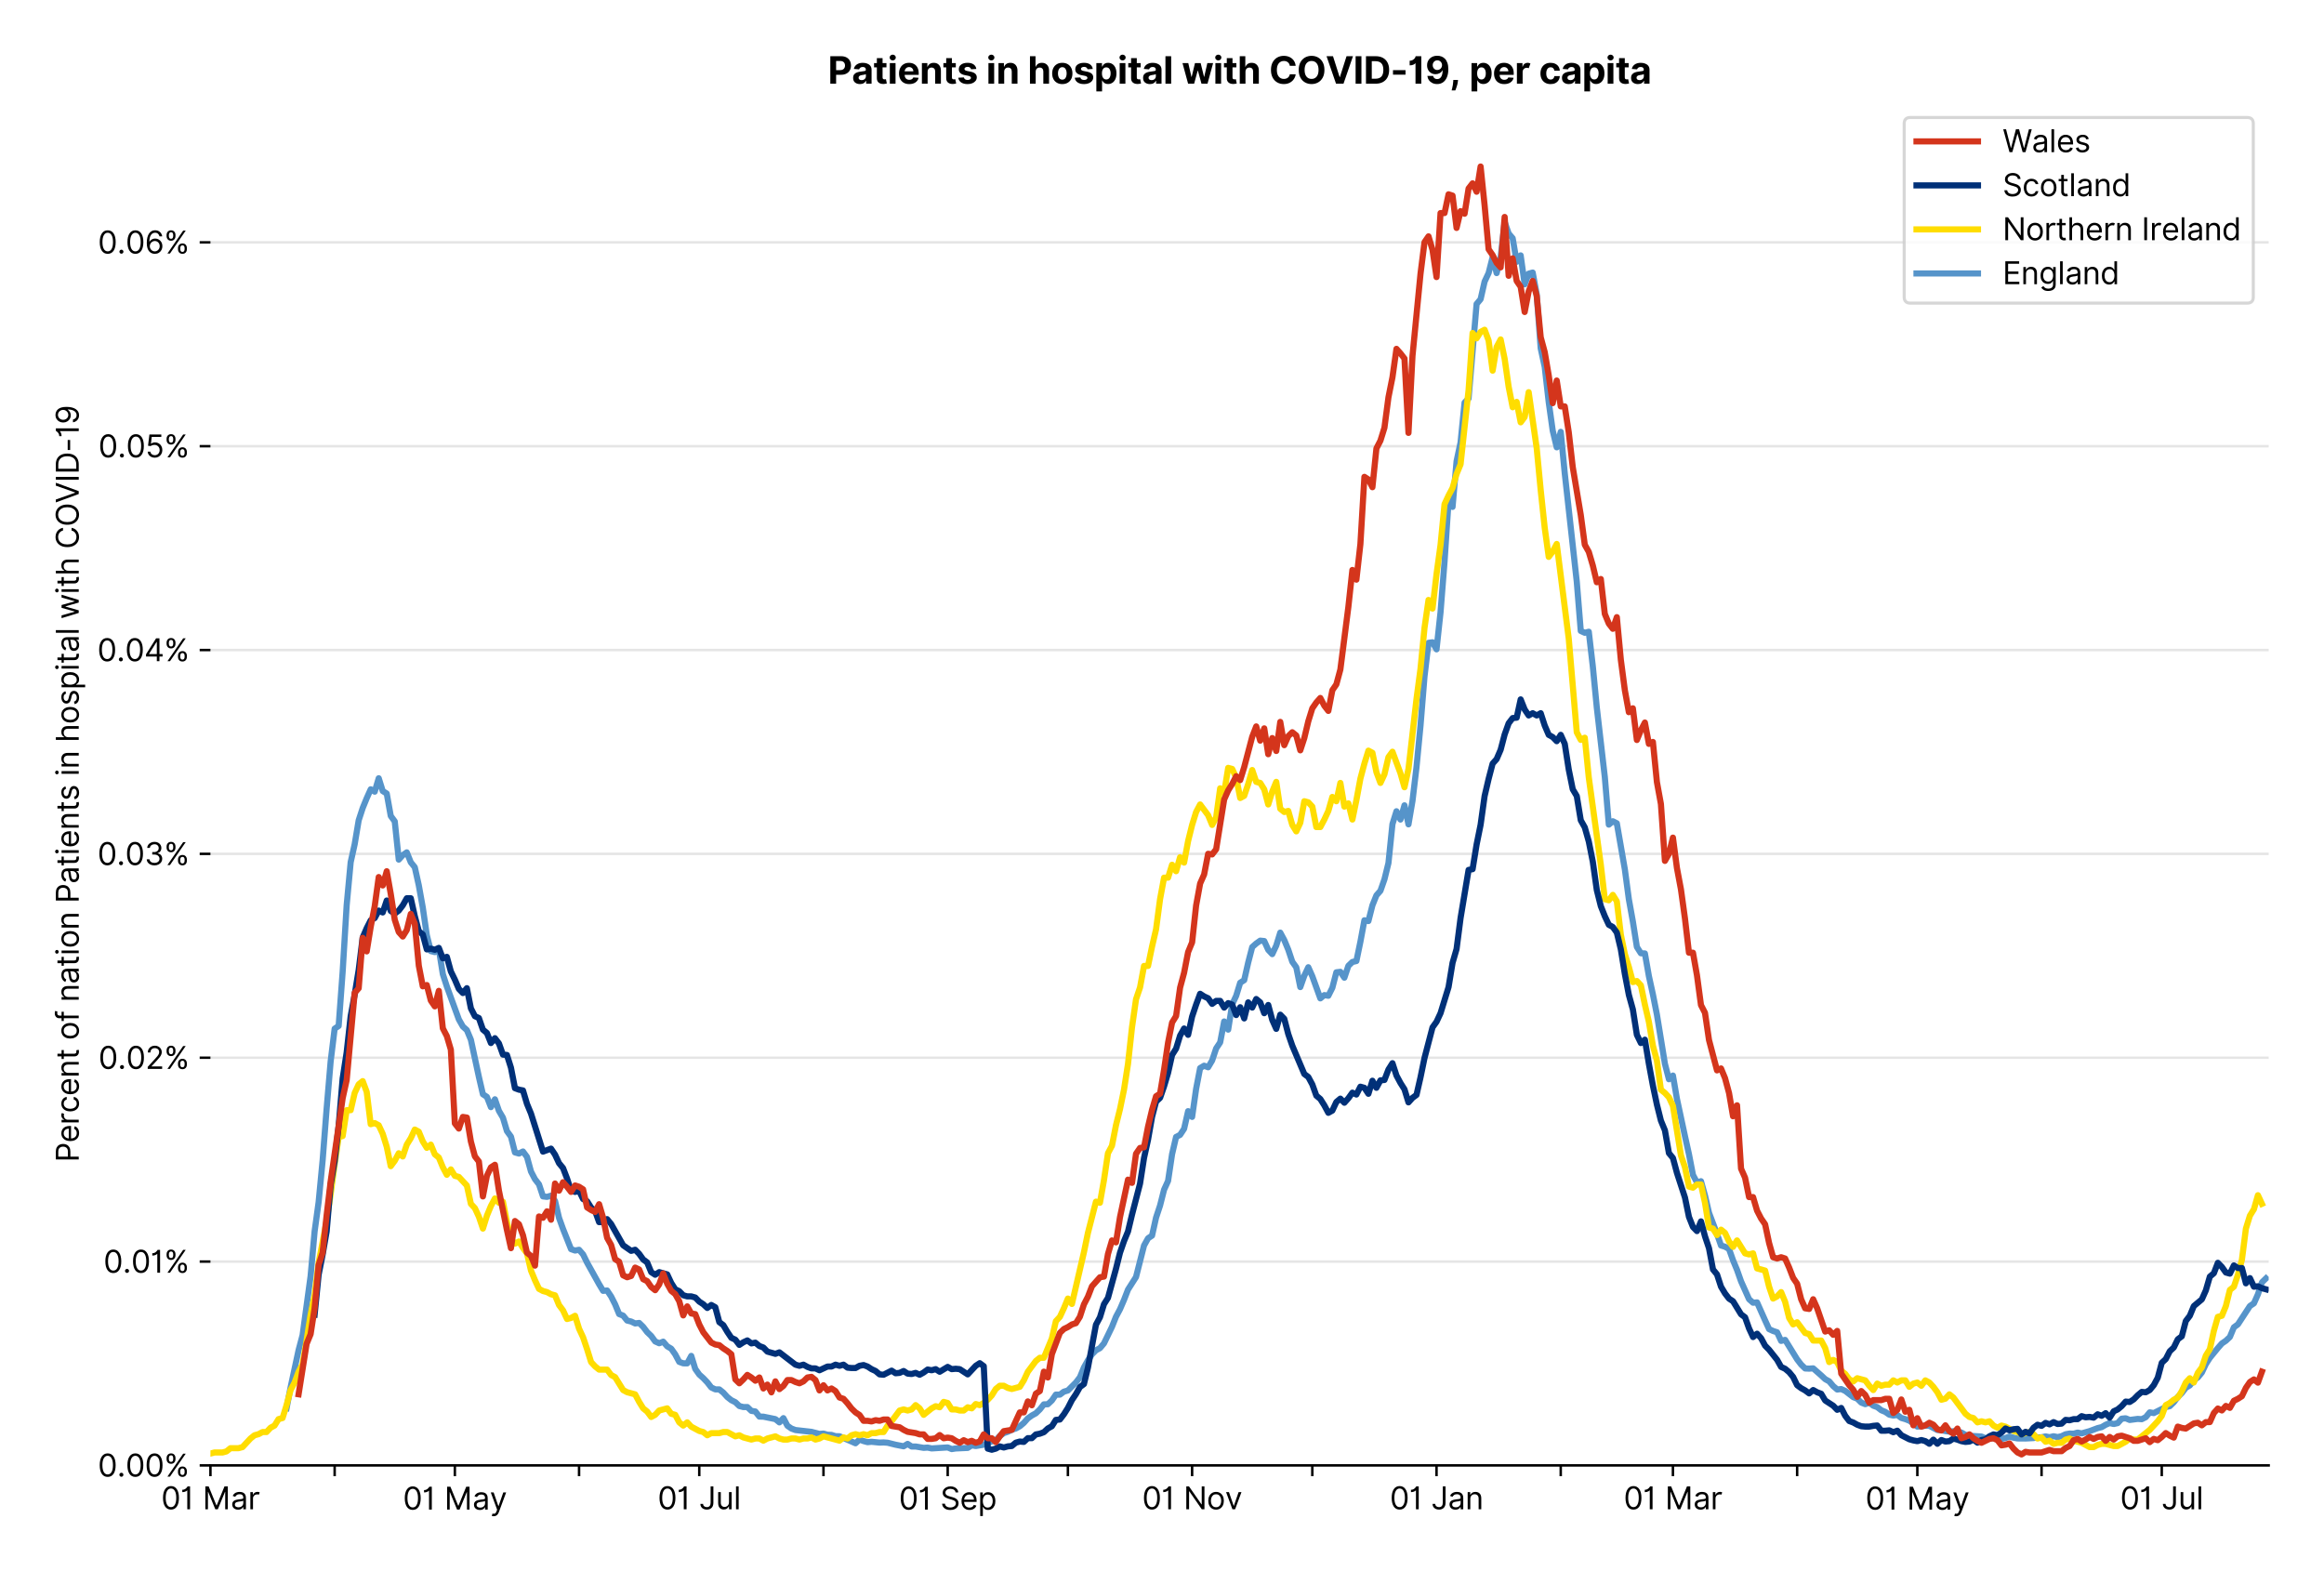 <?xml version="1.0" encoding="utf-8" standalone="no"?>
<!DOCTYPE svg PUBLIC "-//W3C//DTD SVG 1.1//EN"
  "http://www.w3.org/Graphics/SVG/1.1/DTD/svg11.dtd">
<svg version="1.1" viewBox="0 0 756.061 511.234" xmlns="http://www.w3.org/2000/svg" xmlns:xlink="http://www.w3.org/1999/xlink">
 <defs>
  <style type="text/css">*{stroke-linecap:butt;stroke-linejoin:round;}</style>
 </defs>
 <g id="figure_1">
  <g id="patch_1">
   <path d="M 0 511.234 
L 756.061 511.234 
L 756.061 0 
L 0 0 
z
" style="fill:#ffffff;"/>
  </g>
  <g id="axes_1">
   <g id="patch_2">
    <path d="M 68.461 476.745 
L 738.061 476.745 
L 738.061 33.225 
L 68.461 33.225 
z
" style="fill:#ffffff;"/>
   </g>
   <g id="matplotlib.axis_1">
    <g id="xtick_1">
     <g id="line2d_1">
      <defs>
       <path d="M 0 0 
L 0 3.5 
" id="m4e7d9be3b2" style="stroke:#000000;stroke-width:0.8;"/>
      </defs>
      <g>
       <use style="stroke:#000000;stroke-width:0.8;" x="68.461" xlink:href="#m4e7d9be3b2" y="476.745"/>
      </g>
     </g>
     <g id="text_1">
      <!-- 01 Mar -->
      <g transform="translate(52.424 491.018)scale(0.1 -0.1)">
       <defs>
        <path d="M 2000 -64 
Q 1230 -64 806 561 
Q 382 1186 382 2327 
Q 382 3459 809 4088 
Q 1236 4718 2000 4718 
Q 2764 4718 3191 4088 
Q 3618 3459 3618 2327 
Q 3618 1186 3194 561 
Q 2771 -64 2000 -64 
z
M 2000 436 
Q 2509 436 2791 927 
Q 3073 1418 3073 2327 
Q 3073 3234 2789 3730 
Q 2505 4227 2000 4227 
Q 1496 4227 1211 3730 
Q 927 3234 927 2327 
Q 927 1418 1210 927 
Q 1493 436 2000 436 
z
" id="Inter-Regular-30" transform="scale(0.016)"/>
        <path d="M 1973 4655 
L 1973 0 
L 1409 0 
L 1409 3836 
L 1373 3836 
Q 1341 3773 1209 3692 
Q 1077 3611 868 3551 
Q 659 3491 391 3491 
L 391 3964 
Q 661 3964 859 4061 
Q 1057 4159 1190 4291 
Q 1323 4423 1392 4529 
Q 1461 4636 1473 4655 
L 1973 4655 
z
" id="Inter-Regular-31" transform="scale(0.016)"/>
        <path id="Inter-Regular-20" transform="scale(0.016)"/>
        <path d="M 564 4655 
L 1236 4655 
L 2818 791 
L 2873 791 
L 4455 4655 
L 5127 4655 
L 5127 0 
L 4600 0 
L 4600 3536 
L 4555 3536 
L 3100 0 
L 2591 0 
L 1136 3536 
L 1091 3536 
L 1091 0 
L 564 0 
L 564 4655 
z
" id="Inter-Regular-4d" transform="scale(0.016)"/>
        <path d="M 1518 -82 
Q 1186 -82 916 44 
Q 646 170 486 410 
Q 327 650 327 991 
Q 327 1291 445 1478 
Q 564 1666 761 1773 
Q 959 1880 1199 1933 
Q 1439 1986 1682 2018 
Q 2000 2059 2199 2080 
Q 2398 2102 2490 2154 
Q 2582 2207 2582 2336 
L 2582 2355 
Q 2582 2691 2399 2877 
Q 2216 3064 1846 3064 
Q 1461 3064 1243 2895 
Q 1025 2727 936 2536 
L 427 2718 
Q 564 3036 792 3214 
Q 1021 3393 1292 3464 
Q 1564 3536 1827 3536 
Q 1996 3536 2215 3496 
Q 2434 3457 2640 3334 
Q 2846 3211 2982 2963 
Q 3118 2716 3118 2300 
L 3118 0 
L 2582 0 
L 2582 473 
L 2555 473 
Q 2500 359 2373 229 
Q 2246 100 2034 9 
Q 1823 -82 1518 -82 
z
M 1600 400 
Q 1918 400 2137 525 
Q 2357 650 2469 847 
Q 2582 1045 2582 1264 
L 2582 1755 
Q 2548 1714 2433 1681 
Q 2318 1648 2169 1624 
Q 2021 1600 1881 1583 
Q 1741 1566 1655 1555 
Q 1446 1527 1265 1467 
Q 1084 1407 974 1287 
Q 864 1168 864 964 
Q 864 684 1072 542 
Q 1280 400 1600 400 
z
" id="Inter-Regular-61" transform="scale(0.016)"/>
        <path d="M 491 0 
L 491 3491 
L 1009 3491 
L 1009 2964 
L 1046 2964 
Q 1139 3223 1389 3384 
Q 1639 3545 1955 3545 
Q 2100 3545 2209 3511 
Q 2318 3477 2400 3418 
L 2218 2964 
Q 2161 2993 2085 3010 
Q 2009 3027 1909 3027 
Q 1527 3027 1277 2794 
Q 1027 2561 1027 2209 
L 1027 0 
L 491 0 
z
" id="Inter-Regular-72" transform="scale(0.016)"/>
       </defs>
       <use xlink:href="#Inter-Regular-30"/>
       <use x="62.5" xlink:href="#Inter-Regular-31"/>
       <use x="106.676" xlink:href="#Inter-Regular-20"/>
       <use x="134.801" xlink:href="#Inter-Regular-4d"/>
       <use x="225.994" xlink:href="#Inter-Regular-61"/>
       <use x="282.386" xlink:href="#Inter-Regular-72"/>
      </g>
     </g>
    </g>
    <g id="xtick_2">
     <g id="line2d_2">
      <g>
       <use style="stroke:#000000;stroke-width:0.8;" x="108.87" xlink:href="#m4e7d9be3b2" y="476.745"/>
      </g>
     </g>
    </g>
    <g id="xtick_3">
     <g id="line2d_3">
      <g>
       <use style="stroke:#000000;stroke-width:0.8;" x="147.976" xlink:href="#m4e7d9be3b2" y="476.745"/>
      </g>
     </g>
     <g id="text_2">
      <!-- 01 May -->
      <g transform="translate(131.073 491.117)scale(0.1 -0.1)">
       <defs>
        <path d="M 818 -1355 
Q 682 -1355 575 -1333 
Q 468 -1311 427 -1291 
L 564 -818 
Q 857 -893 1053 -814 
Q 1250 -736 1391 -345 
L 1509 -18 
L 218 3491 
L 800 3491 
L 1764 709 
L 1800 709 
L 2764 3491 
L 3346 3491 
L 1846 -564 
Q 1550 -1355 818 -1355 
z
" id="Inter-Regular-79" transform="scale(0.016)"/>
       </defs>
       <use xlink:href="#Inter-Regular-30"/>
       <use x="62.5" xlink:href="#Inter-Regular-31"/>
       <use x="106.676" xlink:href="#Inter-Regular-20"/>
       <use x="134.801" xlink:href="#Inter-Regular-4d"/>
       <use x="225.994" xlink:href="#Inter-Regular-61"/>
       <use x="282.386" xlink:href="#Inter-Regular-79"/>
      </g>
     </g>
    </g>
    <g id="xtick_4">
     <g id="line2d_4">
      <g>
       <use style="stroke:#000000;stroke-width:0.8;" x="188.386" xlink:href="#m4e7d9be3b2" y="476.745"/>
      </g>
     </g>
    </g>
    <g id="xtick_5">
     <g id="line2d_5">
      <g>
       <use style="stroke:#000000;stroke-width:0.8;" x="227.492" xlink:href="#m4e7d9be3b2" y="476.745"/>
      </g>
     </g>
     <g id="text_3">
      <!-- 01 Jul -->
      <g transform="translate(213.948 491.018)scale(0.1 -0.1)">
       <defs>
        <path d="M 2346 4655 
L 2909 4655 
L 2909 1327 
Q 2909 657 2549 296 
Q 2189 -64 1582 -64 
Q 1200 -64 902 76 
Q 605 216 434 475 
Q 264 734 264 1091 
L 818 1091 
Q 818 795 1034 615 
Q 1250 436 1582 436 
Q 1948 436 2147 664 
Q 2346 893 2346 1327 
L 2346 4655 
z
" id="Inter-Regular-4a" transform="scale(0.016)"/>
        <path d="M 2691 1427 
L 2691 3491 
L 3227 3491 
L 3227 0 
L 2691 0 
L 2691 591 
L 2655 591 
Q 2532 325 2273 140 
Q 2014 -45 1618 -45 
Q 1127 -45 809 280 
Q 491 605 491 1273 
L 491 3491 
L 1027 3491 
L 1027 1309 
Q 1027 927 1242 700 
Q 1457 473 1791 473 
Q 1991 473 2199 575 
Q 2407 677 2549 888 
Q 2691 1100 2691 1427 
z
" id="Inter-Regular-75" transform="scale(0.016)"/>
        <path d="M 1027 4655 
L 1027 0 
L 491 0 
L 491 4655 
L 1027 4655 
z
" id="Inter-Regular-6c" transform="scale(0.016)"/>
       </defs>
       <use xlink:href="#Inter-Regular-30"/>
       <use x="62.5" xlink:href="#Inter-Regular-31"/>
       <use x="106.676" xlink:href="#Inter-Regular-20"/>
       <use x="134.801" xlink:href="#Inter-Regular-4a"/>
       <use x="189.063" xlink:href="#Inter-Regular-75"/>
       <use x="247.159" xlink:href="#Inter-Regular-6c"/>
      </g>
     </g>
    </g>
    <g id="xtick_6">
     <g id="line2d_6">
      <g>
       <use style="stroke:#000000;stroke-width:0.8;" x="267.901" xlink:href="#m4e7d9be3b2" y="476.745"/>
      </g>
     </g>
    </g>
    <g id="xtick_7">
     <g id="line2d_7">
      <g>
       <use style="stroke:#000000;stroke-width:0.8;" x="308.311" xlink:href="#m4e7d9be3b2" y="476.745"/>
      </g>
     </g>
     <g id="text_4">
      <!-- 01 Sep -->
      <g transform="translate(292.423 491.117)scale(0.1 -0.1)">
       <defs>
        <path d="M 3109 3491 
Q 3068 3836 2777 4027 
Q 2486 4218 2064 4218 
Q 1600 4218 1318 3999 
Q 1036 3780 1036 3445 
Q 1036 3195 1189 3042 
Q 1343 2889 1553 2803 
Q 1764 2718 1936 2673 
L 2409 2545 
Q 2591 2498 2815 2414 
Q 3039 2330 3244 2185 
Q 3450 2041 3584 1816 
Q 3718 1591 3718 1264 
Q 3718 886 3521 581 
Q 3325 277 2949 97 
Q 2573 -82 2036 -82 
Q 1286 -82 845 272 
Q 405 627 364 1200 
L 946 1200 
Q 968 936 1124 764 
Q 1280 593 1519 510 
Q 1759 427 2036 427 
Q 2359 427 2616 533 
Q 2873 639 3023 828 
Q 3173 1018 3173 1273 
Q 3173 1505 3043 1650 
Q 2914 1795 2702 1886 
Q 2491 1977 2246 2045 
L 1673 2209 
Q 1127 2366 809 2657 
Q 491 2948 491 3418 
Q 491 3809 703 4101 
Q 916 4393 1276 4555 
Q 1636 4718 2082 4718 
Q 2532 4718 2882 4558 
Q 3232 4398 3437 4120 
Q 3643 3843 3655 3491 
L 3109 3491 
z
" id="Inter-Regular-53" transform="scale(0.016)"/>
        <path d="M 1955 -73 
Q 1450 -73 1085 151 
Q 721 375 524 778 
Q 327 1182 327 1718 
Q 327 2255 524 2665 
Q 721 3075 1074 3305 
Q 1427 3536 1900 3536 
Q 2173 3536 2439 3445 
Q 2705 3355 2923 3151 
Q 3141 2948 3270 2614 
Q 3400 2280 3400 1791 
L 3400 1564 
L 866 1564 
Q 884 1005 1183 707 
Q 1482 409 1955 409 
Q 2271 409 2498 545 
Q 2725 682 2827 955 
L 3346 809 
Q 3223 414 2854 170 
Q 2486 -73 1955 -73 
z
M 866 2027 
L 2855 2027 
Q 2855 2470 2595 2762 
Q 2336 3055 1900 3055 
Q 1593 3055 1368 2911 
Q 1143 2768 1013 2533 
Q 884 2298 866 2027 
z
" id="Inter-Regular-65" transform="scale(0.016)"/>
        <path d="M 491 -1309 
L 491 3491 
L 1009 3491 
L 1009 2936 
L 1073 2936 
Q 1132 3027 1237 3169 
Q 1343 3311 1542 3423 
Q 1741 3536 2082 3536 
Q 2523 3536 2859 3315 
Q 3196 3095 3384 2690 
Q 3573 2286 3573 1736 
Q 3573 1182 3384 776 
Q 3196 370 2861 148 
Q 2527 -73 2091 -73 
Q 1755 -73 1552 39 
Q 1350 152 1241 296 
Q 1132 441 1073 536 
L 1027 536 
L 1027 -1309 
L 491 -1309 
z
M 1018 1745 
Q 1018 1152 1276 780 
Q 1534 409 2018 409 
Q 2355 409 2581 587 
Q 2807 766 2921 1069 
Q 3036 1373 3036 1745 
Q 3036 2114 2923 2410 
Q 2811 2707 2585 2881 
Q 2359 3055 2018 3055 
Q 1527 3055 1272 2693 
Q 1018 2332 1018 1745 
z
" id="Inter-Regular-70" transform="scale(0.016)"/>
       </defs>
       <use xlink:href="#Inter-Regular-30"/>
       <use x="62.5" xlink:href="#Inter-Regular-31"/>
       <use x="106.676" xlink:href="#Inter-Regular-20"/>
       <use x="134.801" xlink:href="#Inter-Regular-53"/>
       <use x="198.58" xlink:href="#Inter-Regular-65"/>
       <use x="256.818" xlink:href="#Inter-Regular-70"/>
      </g>
     </g>
    </g>
    <g id="xtick_8">
     <g id="line2d_8">
      <g>
       <use style="stroke:#000000;stroke-width:0.8;" x="347.417" xlink:href="#m4e7d9be3b2" y="476.745"/>
      </g>
     </g>
    </g>
    <g id="xtick_9">
     <g id="line2d_9">
      <g>
       <use style="stroke:#000000;stroke-width:0.8;" x="387.826" xlink:href="#m4e7d9be3b2" y="476.745"/>
      </g>
     </g>
     <g id="text_5">
      <!-- 01 Nov -->
      <g transform="translate(371.555 491.018)scale(0.1 -0.1)">
       <defs>
        <path d="M 4255 4655 
L 4255 0 
L 3709 0 
L 1173 3655 
L 1127 3655 
L 1127 0 
L 564 0 
L 564 4655 
L 1109 4655 
L 3655 991 
L 3700 991 
L 3700 4655 
L 4255 4655 
z
" id="Inter-Regular-4e" transform="scale(0.016)"/>
        <path d="M 1909 -73 
Q 1436 -73 1080 152 
Q 725 377 526 781 
Q 327 1186 327 1727 
Q 327 2273 526 2679 
Q 725 3086 1080 3311 
Q 1436 3536 1909 3536 
Q 2382 3536 2737 3311 
Q 3093 3086 3292 2679 
Q 3491 2273 3491 1727 
Q 3491 1186 3292 781 
Q 3093 377 2737 152 
Q 2382 -73 1909 -73 
z
M 1909 409 
Q 2268 409 2500 593 
Q 2732 777 2843 1077 
Q 2955 1377 2955 1727 
Q 2955 2077 2843 2379 
Q 2732 2682 2500 2868 
Q 2268 3055 1909 3055 
Q 1550 3055 1318 2868 
Q 1086 2682 975 2379 
Q 864 2077 864 1727 
Q 864 1377 975 1077 
Q 1086 777 1318 593 
Q 1550 409 1909 409 
z
" id="Inter-Regular-6f" transform="scale(0.016)"/>
        <path d="M 3346 3491 
L 2055 0 
L 1509 0 
L 218 3491 
L 800 3491 
L 1764 709 
L 1800 709 
L 2764 3491 
L 3346 3491 
z
" id="Inter-Regular-76" transform="scale(0.016)"/>
       </defs>
       <use xlink:href="#Inter-Regular-30"/>
       <use x="62.5" xlink:href="#Inter-Regular-31"/>
       <use x="106.676" xlink:href="#Inter-Regular-20"/>
       <use x="134.801" xlink:href="#Inter-Regular-4e"/>
       <use x="210.085" xlink:href="#Inter-Regular-6f"/>
       <use x="269.744" xlink:href="#Inter-Regular-76"/>
      </g>
     </g>
    </g>
    <g id="xtick_10">
     <g id="line2d_10">
      <g>
       <use style="stroke:#000000;stroke-width:0.8;" x="426.932" xlink:href="#m4e7d9be3b2" y="476.745"/>
      </g>
     </g>
    </g>
    <g id="xtick_11">
     <g id="line2d_11">
      <g>
       <use style="stroke:#000000;stroke-width:0.8;" x="467.342" xlink:href="#m4e7d9be3b2" y="476.745"/>
      </g>
     </g>
     <g id="text_6">
      <!-- 01 Jan -->
      <g transform="translate(452.143 491.018)scale(0.1 -0.1)">
       <defs>
        <path d="M 1027 2100 
L 1027 0 
L 491 0 
L 491 3491 
L 1009 3491 
L 1009 2945 
L 1055 2945 
Q 1177 3211 1427 3373 
Q 1677 3536 2073 3536 
Q 2602 3536 2928 3211 
Q 3255 2886 3255 2218 
L 3255 0 
L 2718 0 
L 2718 2182 
Q 2718 2593 2504 2824 
Q 2291 3055 1918 3055 
Q 1534 3055 1280 2806 
Q 1027 2557 1027 2100 
z
" id="Inter-Regular-6e" transform="scale(0.016)"/>
       </defs>
       <use xlink:href="#Inter-Regular-30"/>
       <use x="62.5" xlink:href="#Inter-Regular-31"/>
       <use x="106.676" xlink:href="#Inter-Regular-20"/>
       <use x="134.801" xlink:href="#Inter-Regular-4a"/>
       <use x="189.063" xlink:href="#Inter-Regular-61"/>
       <use x="245.455" xlink:href="#Inter-Regular-6e"/>
      </g>
     </g>
    </g>
    <g id="xtick_12">
     <g id="line2d_12">
      <g>
       <use style="stroke:#000000;stroke-width:0.8;" x="507.751" xlink:href="#m4e7d9be3b2" y="476.745"/>
      </g>
     </g>
    </g>
    <g id="xtick_13">
     <g id="line2d_13">
      <g>
       <use style="stroke:#000000;stroke-width:0.8;" x="544.25" xlink:href="#m4e7d9be3b2" y="476.745"/>
      </g>
     </g>
     <g id="text_7">
      <!-- 01 Mar -->
      <g transform="translate(528.214 491.018)scale(0.1 -0.1)">
       <use xlink:href="#Inter-Regular-30"/>
       <use x="62.5" xlink:href="#Inter-Regular-31"/>
       <use x="106.676" xlink:href="#Inter-Regular-20"/>
       <use x="134.801" xlink:href="#Inter-Regular-4d"/>
       <use x="225.994" xlink:href="#Inter-Regular-61"/>
       <use x="282.386" xlink:href="#Inter-Regular-72"/>
      </g>
     </g>
    </g>
    <g id="xtick_14">
     <g id="line2d_14">
      <g>
       <use style="stroke:#000000;stroke-width:0.8;" x="584.66" xlink:href="#m4e7d9be3b2" y="476.745"/>
      </g>
     </g>
    </g>
    <g id="xtick_15">
     <g id="line2d_15">
      <g>
       <use style="stroke:#000000;stroke-width:0.8;" x="623.766" xlink:href="#m4e7d9be3b2" y="476.745"/>
      </g>
     </g>
     <g id="text_8">
      <!-- 01 May -->
      <g transform="translate(606.863 491.117)scale(0.1 -0.1)">
       <use xlink:href="#Inter-Regular-30"/>
       <use x="62.5" xlink:href="#Inter-Regular-31"/>
       <use x="106.676" xlink:href="#Inter-Regular-20"/>
       <use x="134.801" xlink:href="#Inter-Regular-4d"/>
       <use x="225.994" xlink:href="#Inter-Regular-61"/>
       <use x="282.386" xlink:href="#Inter-Regular-79"/>
      </g>
     </g>
    </g>
    <g id="xtick_16">
     <g id="line2d_16">
      <g>
       <use style="stroke:#000000;stroke-width:0.8;" x="664.175" xlink:href="#m4e7d9be3b2" y="476.745"/>
      </g>
     </g>
    </g>
    <g id="xtick_17">
     <g id="line2d_17">
      <g>
       <use style="stroke:#000000;stroke-width:0.8;" x="703.281" xlink:href="#m4e7d9be3b2" y="476.745"/>
      </g>
     </g>
     <g id="text_9">
      <!-- 01 Jul -->
      <g transform="translate(689.738 491.018)scale(0.1 -0.1)">
       <use xlink:href="#Inter-Regular-30"/>
       <use x="62.5" xlink:href="#Inter-Regular-31"/>
       <use x="106.676" xlink:href="#Inter-Regular-20"/>
       <use x="134.801" xlink:href="#Inter-Regular-4a"/>
       <use x="189.063" xlink:href="#Inter-Regular-75"/>
       <use x="247.159" xlink:href="#Inter-Regular-6c"/>
      </g>
     </g>
    </g>
   </g>
   <g id="matplotlib.axis_2">
    <g id="ytick_1">
     <g id="line2d_18">
      <path clip-path="url(#p5745bfcfd6)" d="M 68.461 476.745 
L 738.061 476.745 
" style="fill:none;stroke:#e5e5e5;stroke-linecap:square;stroke-width:0.8;"/>
     </g>
     <g id="line2d_19">
      <defs>
       <path d="M 0 0 
L -3.5 0 
" id="m63941cac4e" style="stroke:#000000;stroke-width:0.8;"/>
      </defs>
      <g>
       <use style="stroke:#000000;stroke-width:0.8;" x="68.461" xlink:href="#m63941cac4e" y="476.745"/>
      </g>
     </g>
     <g id="text_10">
      <!-- 0.00% -->
      <g transform="translate(31.83 480.382)scale(0.1 -0.1)">
       <defs>
        <path d="M 882 -36 
Q 714 -36 593 84 
Q 473 205 473 373 
Q 473 541 593 661 
Q 714 782 882 782 
Q 1050 782 1170 661 
Q 1291 541 1291 373 
Q 1291 205 1170 84 
Q 1050 -36 882 -36 
z
" id="Inter-Regular-2e" transform="scale(0.016)"/>
        <path d="M 2855 873 
L 2855 1118 
Q 2855 1373 2960 1585 
Q 3066 1798 3269 1926 
Q 3473 2055 3764 2055 
Q 4059 2055 4259 1926 
Q 4459 1798 4561 1585 
Q 4664 1373 4664 1118 
L 4664 873 
Q 4664 618 4560 405 
Q 4457 193 4256 64 
Q 4055 -64 3764 -64 
Q 3468 -64 3266 64 
Q 3064 193 2959 405 
Q 2855 618 2855 873 
z
M 536 3536 
L 536 3782 
Q 536 4036 642 4248 
Q 748 4461 951 4589 
Q 1155 4718 1446 4718 
Q 1741 4718 1941 4589 
Q 2141 4461 2243 4248 
Q 2346 4036 2346 3782 
L 2346 3536 
Q 2346 3282 2242 3069 
Q 2139 2857 1937 2728 
Q 1736 2600 1446 2600 
Q 1150 2600 948 2728 
Q 746 2857 641 3069 
Q 536 3282 536 3536 
z
M 709 0 
L 3909 4655 
L 4427 4655 
L 1227 0 
L 709 0 
z
M 3318 1118 
L 3318 873 
Q 3318 661 3418 494 
Q 3518 327 3764 327 
Q 4002 327 4101 494 
Q 4200 661 4200 873 
L 4200 1118 
Q 4200 1330 4104 1497 
Q 4009 1664 3764 1664 
Q 3525 1664 3421 1497 
Q 3318 1330 3318 1118 
z
M 1000 3782 
L 1000 3536 
Q 1000 3325 1100 3158 
Q 1200 2991 1446 2991 
Q 1684 2991 1783 3158 
Q 1882 3325 1882 3536 
L 1882 3782 
Q 1882 3993 1786 4160 
Q 1691 4327 1446 4327 
Q 1207 4327 1103 4160 
Q 1000 3993 1000 3782 
z
" id="Inter-Regular-25" transform="scale(0.016)"/>
       </defs>
       <use xlink:href="#Inter-Regular-30"/>
       <use x="62.5" xlink:href="#Inter-Regular-2e"/>
       <use x="90.057" xlink:href="#Inter-Regular-30"/>
       <use x="152.557" xlink:href="#Inter-Regular-30"/>
       <use x="215.057" xlink:href="#Inter-Regular-25"/>
      </g>
     </g>
    </g>
    <g id="ytick_2">
     <g id="line2d_20">
      <path clip-path="url(#p5745bfcfd6)" d="M 68.461 410.428 
L 738.061 410.428 
" style="fill:none;stroke:#e5e5e5;stroke-linecap:square;stroke-width:0.8;"/>
     </g>
     <g id="line2d_21">
      <g>
       <use style="stroke:#000000;stroke-width:0.8;" x="68.461" xlink:href="#m63941cac4e" y="410.428"/>
      </g>
     </g>
     <g id="text_11">
      <!-- 0.01% -->
      <g transform="translate(33.663 414.064)scale(0.1 -0.1)">
       <use xlink:href="#Inter-Regular-30"/>
       <use x="62.5" xlink:href="#Inter-Regular-2e"/>
       <use x="90.057" xlink:href="#Inter-Regular-30"/>
       <use x="152.557" xlink:href="#Inter-Regular-31"/>
       <use x="196.733" xlink:href="#Inter-Regular-25"/>
      </g>
     </g>
    </g>
    <g id="ytick_3">
     <g id="line2d_22">
      <path clip-path="url(#p5745bfcfd6)" d="M 68.461 344.111 
L 738.061 344.111 
" style="fill:none;stroke:#e5e5e5;stroke-linecap:square;stroke-width:0.8;"/>
     </g>
     <g id="line2d_23">
      <g>
       <use style="stroke:#000000;stroke-width:0.8;" x="68.461" xlink:href="#m63941cac4e" y="344.111"/>
      </g>
     </g>
     <g id="text_12">
      <!-- 0.02% -->
      <g transform="translate(32.028 347.747)scale(0.1 -0.1)">
       <defs>
        <path d="M 482 0 
L 482 409 
L 2018 2091 
Q 2289 2386 2464 2605 
Q 2639 2825 2724 3019 
Q 2809 3214 2809 3427 
Q 2809 3795 2553 4011 
Q 2298 4227 1918 4227 
Q 1514 4227 1275 3985 
Q 1036 3743 1036 3345 
L 500 3345 
Q 500 3755 688 4064 
Q 877 4373 1203 4545 
Q 1530 4718 1936 4718 
Q 2346 4718 2661 4545 
Q 2977 4373 3156 4079 
Q 3336 3786 3336 3427 
Q 3336 3170 3244 2926 
Q 3152 2682 2926 2383 
Q 2700 2084 2300 1655 
L 1255 536 
L 1255 500 
L 3418 500 
L 3418 0 
L 482 0 
z
" id="Inter-Regular-32" transform="scale(0.016)"/>
       </defs>
       <use xlink:href="#Inter-Regular-30"/>
       <use x="62.5" xlink:href="#Inter-Regular-2e"/>
       <use x="90.057" xlink:href="#Inter-Regular-30"/>
       <use x="152.557" xlink:href="#Inter-Regular-32"/>
       <use x="213.068" xlink:href="#Inter-Regular-25"/>
      </g>
     </g>
    </g>
    <g id="ytick_4">
     <g id="line2d_24">
      <path clip-path="url(#p5745bfcfd6)" d="M 68.461 277.793 
L 738.061 277.793 
" style="fill:none;stroke:#e5e5e5;stroke-linecap:square;stroke-width:0.8;"/>
     </g>
     <g id="line2d_25">
      <g>
       <use style="stroke:#000000;stroke-width:0.8;" x="68.461" xlink:href="#m63941cac4e" y="277.793"/>
      </g>
     </g>
     <g id="text_13">
      <!-- 0.03% -->
      <g transform="translate(31.716 281.43)scale(0.1 -0.1)">
       <defs>
        <path d="M 2055 -64 
Q 1605 -64 1253 90 
Q 902 245 696 521 
Q 491 798 473 1164 
L 1046 1164 
Q 1071 827 1356 631 
Q 1641 436 2046 436 
Q 2493 436 2783 664 
Q 3073 893 3073 1264 
Q 3073 1650 2787 1893 
Q 2502 2136 1973 2136 
L 1600 2136 
L 1600 2636 
L 1973 2636 
Q 2386 2636 2647 2856 
Q 2909 3077 2909 3445 
Q 2909 3798 2679 4012 
Q 2450 4227 2064 4227 
Q 1823 4227 1610 4139 
Q 1398 4052 1264 3887 
Q 1130 3723 1118 3491 
L 573 3491 
Q 586 3857 793 4133 
Q 1000 4409 1335 4563 
Q 1671 4718 2073 4718 
Q 2505 4718 2814 4544 
Q 3123 4370 3289 4086 
Q 3455 3802 3455 3473 
Q 3455 3080 3249 2802 
Q 3043 2525 2691 2418 
L 2691 2382 
Q 3132 2309 3379 2008 
Q 3627 1707 3627 1264 
Q 3627 884 3421 583 
Q 3216 282 2861 109 
Q 2507 -64 2055 -64 
z
" id="Inter-Regular-33" transform="scale(0.016)"/>
       </defs>
       <use xlink:href="#Inter-Regular-30"/>
       <use x="62.5" xlink:href="#Inter-Regular-2e"/>
       <use x="90.057" xlink:href="#Inter-Regular-30"/>
       <use x="152.557" xlink:href="#Inter-Regular-33"/>
       <use x="216.193" xlink:href="#Inter-Regular-25"/>
      </g>
     </g>
    </g>
    <g id="ytick_5">
     <g id="line2d_26">
      <path clip-path="url(#p5745bfcfd6)" d="M 68.461 211.476 
L 738.061 211.476 
" style="fill:none;stroke:#e5e5e5;stroke-linecap:square;stroke-width:0.8;"/>
     </g>
     <g id="line2d_27">
      <g>
       <use style="stroke:#000000;stroke-width:0.8;" x="68.461" xlink:href="#m63941cac4e" y="211.476"/>
      </g>
     </g>
     <g id="text_14">
      <!-- 0.04% -->
      <g transform="translate(31.659 215.113)scale(0.1 -0.1)">
       <defs>
        <path d="M 373 955 
L 373 1418 
L 2418 4655 
L 3100 4655 
L 3100 1455 
L 3736 1455 
L 3736 955 
L 3100 955 
L 3100 0 
L 2564 0 
L 2564 955 
L 373 955 
z
M 2564 1455 
L 2564 3936 
L 2527 3936 
L 982 1491 
L 982 1455 
L 2564 1455 
z
" id="Inter-Regular-34" transform="scale(0.016)"/>
       </defs>
       <use xlink:href="#Inter-Regular-30"/>
       <use x="62.5" xlink:href="#Inter-Regular-2e"/>
       <use x="90.057" xlink:href="#Inter-Regular-30"/>
       <use x="152.557" xlink:href="#Inter-Regular-34"/>
       <use x="216.761" xlink:href="#Inter-Regular-25"/>
      </g>
     </g>
    </g>
    <g id="ytick_6">
     <g id="line2d_28">
      <path clip-path="url(#p5745bfcfd6)" d="M 68.461 145.159 
L 738.061 145.159 
" style="fill:none;stroke:#e5e5e5;stroke-linecap:square;stroke-width:0.8;"/>
     </g>
     <g id="line2d_29">
      <g>
       <use style="stroke:#000000;stroke-width:0.8;" x="68.461" xlink:href="#m63941cac4e" y="145.159"/>
      </g>
     </g>
     <g id="text_15">
      <!-- 0.05% -->
      <g transform="translate(32 148.796)scale(0.1 -0.1)">
       <defs>
        <path d="M 1936 -64 
Q 1536 -64 1216 95 
Q 896 255 702 532 
Q 509 809 491 1164 
L 1036 1164 
Q 1068 848 1324 642 
Q 1580 436 1936 436 
Q 2223 436 2447 570 
Q 2671 705 2799 940 
Q 2927 1175 2927 1473 
Q 2927 1777 2794 2017 
Q 2661 2257 2429 2395 
Q 2198 2534 1900 2536 
Q 1686 2539 1461 2472 
Q 1236 2405 1091 2300 
L 564 2364 
L 846 4655 
L 3264 4655 
L 3264 4155 
L 1318 4155 
L 1155 2782 
L 1182 2782 
Q 1325 2895 1541 2970 
Q 1757 3045 1991 3045 
Q 2418 3045 2753 2842 
Q 3089 2639 3281 2286 
Q 3473 1934 3473 1482 
Q 3473 1036 3274 687 
Q 3075 339 2727 137 
Q 2380 -64 1936 -64 
z
" id="Inter-Regular-35" transform="scale(0.016)"/>
       </defs>
       <use xlink:href="#Inter-Regular-30"/>
       <use x="62.5" xlink:href="#Inter-Regular-2e"/>
       <use x="90.057" xlink:href="#Inter-Regular-30"/>
       <use x="152.557" xlink:href="#Inter-Regular-35"/>
       <use x="213.352" xlink:href="#Inter-Regular-25"/>
      </g>
     </g>
    </g>
    <g id="ytick_7">
     <g id="line2d_30">
      <path clip-path="url(#p5745bfcfd6)" d="M 68.461 78.842 
L 738.061 78.842 
" style="fill:none;stroke:#e5e5e5;stroke-linecap:square;stroke-width:0.8;"/>
     </g>
     <g id="line2d_31">
      <g>
       <use style="stroke:#000000;stroke-width:0.8;" x="68.461" xlink:href="#m63941cac4e" y="78.842"/>
      </g>
     </g>
     <g id="text_16">
      <!-- 0.06% -->
      <g transform="translate(31.844 82.478)scale(0.1 -0.1)">
       <defs>
        <path d="M 2027 -64 
Q 1741 -59 1454 45 
Q 1168 150 932 399 
Q 696 648 552 1074 
Q 409 1500 409 2145 
Q 409 3386 861 4056 
Q 1314 4727 2100 4727 
Q 2686 4727 3073 4384 
Q 3461 4041 3546 3491 
L 2991 3491 
Q 2914 3811 2691 4019 
Q 2468 4227 2100 4227 
Q 1559 4227 1249 3755 
Q 939 3284 936 2427 
L 973 2427 
Q 1164 2716 1461 2880 
Q 1759 3045 2118 3045 
Q 2518 3045 2850 2846 
Q 3182 2648 3382 2299 
Q 3582 1950 3582 1500 
Q 3582 1068 3389 710 
Q 3196 352 2847 142 
Q 2498 -68 2027 -64 
z
M 2027 436 
Q 2314 436 2542 579 
Q 2771 723 2903 964 
Q 3036 1205 3036 1500 
Q 3036 1789 2908 2026 
Q 2780 2264 2556 2404 
Q 2332 2545 2046 2545 
Q 1757 2545 1525 2397 
Q 1293 2250 1157 2010 
Q 1021 1770 1018 1491 
Q 1018 1214 1149 973 
Q 1280 732 1508 584 
Q 1736 436 2027 436 
z
" id="Inter-Regular-36" transform="scale(0.016)"/>
       </defs>
       <use xlink:href="#Inter-Regular-30"/>
       <use x="62.5" xlink:href="#Inter-Regular-2e"/>
       <use x="90.057" xlink:href="#Inter-Regular-30"/>
       <use x="152.557" xlink:href="#Inter-Regular-36"/>
       <use x="214.915" xlink:href="#Inter-Regular-25"/>
      </g>
     </g>
    </g>
    <g id="text_17">
     <!-- Percent of nation Patients in hospital with COVID-19 -->
     <g transform="translate(25.614 378.105)rotate(-90)scale(0.1 -0.1)">
      <defs>
       <path d="M 564 0 
L 564 4655 
L 2136 4655 
Q 2684 4655 3033 4458 
Q 3382 4261 3550 3927 
Q 3718 3593 3718 3182 
Q 3718 2770 3551 2434 
Q 3384 2098 3036 1899 
Q 2689 1700 2146 1700 
L 1127 1700 
L 1127 0 
L 564 0 
z
M 1127 2200 
L 2127 2200 
Q 2689 2200 2926 2482 
Q 3164 2764 3164 3182 
Q 3164 3602 2925 3878 
Q 2686 4155 2118 4155 
L 1127 4155 
L 1127 2200 
z
" id="Inter-Regular-50" transform="scale(0.016)"/>
       <path d="M 1909 -73 
Q 1418 -73 1063 159 
Q 709 391 518 798 
Q 327 1205 327 1727 
Q 327 2259 524 2667 
Q 721 3075 1074 3305 
Q 1427 3536 1900 3536 
Q 2268 3536 2563 3400 
Q 2859 3264 3047 3018 
Q 3236 2773 3282 2445 
L 2746 2445 
Q 2684 2684 2474 2869 
Q 2264 3055 1909 3055 
Q 1439 3055 1151 2697 
Q 864 2339 864 1745 
Q 864 1139 1148 774 
Q 1432 409 1909 409 
Q 2223 409 2447 570 
Q 2671 732 2746 1018 
L 3282 1018 
Q 3236 709 3058 462 
Q 2880 216 2588 71 
Q 2296 -73 1909 -73 
z
" id="Inter-Regular-63" transform="scale(0.016)"/>
       <path d="M 2009 3491 
L 2009 3036 
L 1264 3036 
L 1264 1000 
Q 1264 773 1331 660 
Q 1398 548 1503 510 
Q 1609 473 1727 473 
Q 1816 473 1873 483 
Q 1930 493 1964 500 
L 2073 18 
Q 2018 -2 1920 -23 
Q 1823 -45 1673 -45 
Q 1446 -45 1228 52 
Q 1011 150 869 350 
Q 727 550 727 855 
L 727 3036 
L 200 3036 
L 200 3491 
L 727 3491 
L 727 4327 
L 1264 4327 
L 1264 3491 
L 2009 3491 
z
" id="Inter-Regular-74" transform="scale(0.016)"/>
       <path d="M 2046 3491 
L 2046 3036 
L 1264 3036 
L 1264 0 
L 727 0 
L 727 3036 
L 164 3036 
L 164 3491 
L 727 3491 
L 727 3973 
Q 727 4273 868 4473 
Q 1009 4673 1234 4773 
Q 1459 4873 1709 4873 
Q 1907 4873 2032 4841 
Q 2157 4809 2218 4782 
L 2064 4318 
Q 2023 4332 1951 4352 
Q 1880 4373 1764 4373 
Q 1498 4373 1381 4239 
Q 1264 4105 1264 3845 
L 1264 3491 
L 2046 3491 
z
" id="Inter-Regular-66" transform="scale(0.016)"/>
       <path d="M 491 0 
L 491 3491 
L 1027 3491 
L 1027 0 
L 491 0 
z
M 764 4073 
Q 607 4073 494 4179 
Q 382 4286 382 4436 
Q 382 4586 494 4693 
Q 607 4800 764 4800 
Q 921 4800 1033 4693 
Q 1146 4586 1146 4436 
Q 1146 4286 1033 4179 
Q 921 4073 764 4073 
z
" id="Inter-Regular-69" transform="scale(0.016)"/>
       <path d="M 2964 2709 
L 2482 2573 
Q 2411 2755 2245 2914 
Q 2080 3073 1727 3073 
Q 1407 3073 1194 2926 
Q 982 2780 982 2555 
Q 982 2355 1127 2239 
Q 1273 2123 1582 2045 
L 2100 1918 
Q 3027 1691 3027 973 
Q 3027 673 2855 436 
Q 2684 200 2377 63 
Q 2071 -73 1664 -73 
Q 1130 -73 780 159 
Q 430 391 336 836 
L 846 964 
Q 989 400 1655 400 
Q 2030 400 2251 560 
Q 2473 720 2473 945 
Q 2473 1316 1955 1436 
L 1373 1573 
Q 893 1686 669 1926 
Q 446 2166 446 2527 
Q 446 2823 613 3050 
Q 780 3277 1069 3406 
Q 1359 3536 1727 3536 
Q 2246 3536 2542 3309 
Q 2839 3082 2964 2709 
z
" id="Inter-Regular-73" transform="scale(0.016)"/>
       <path d="M 1027 2100 
L 1027 0 
L 491 0 
L 491 4655 
L 1027 4655 
L 1027 2945 
L 1073 2945 
Q 1196 3216 1442 3376 
Q 1689 3536 2100 3536 
Q 2636 3536 2963 3213 
Q 3291 2891 3291 2218 
L 3291 0 
L 2755 0 
L 2755 2182 
Q 2755 2598 2540 2826 
Q 2325 3055 1946 3055 
Q 1548 3055 1287 2806 
Q 1027 2557 1027 2100 
z
" id="Inter-Regular-68" transform="scale(0.016)"/>
       <path d="M 1282 0 
L 218 3491 
L 782 3491 
L 1536 818 
L 1573 818 
L 2318 3491 
L 2891 3491 
L 3627 827 
L 3664 827 
L 4418 3491 
L 4982 3491 
L 3918 0 
L 3391 0 
L 2627 2682 
L 2573 2682 
L 1809 0 
L 1282 0 
z
" id="Inter-Regular-77" transform="scale(0.016)"/>
       <path d="M 4309 3200 
L 3746 3200 
Q 3677 3523 3484 3743 
Q 3291 3964 3018 4077 
Q 2746 4191 2436 4191 
Q 2014 4191 1672 3977 
Q 1330 3764 1128 3348 
Q 927 2932 927 2327 
Q 927 1723 1128 1307 
Q 1330 891 1672 677 
Q 2014 464 2436 464 
Q 2746 464 3018 577 
Q 3291 691 3484 911 
Q 3677 1132 3746 1455 
L 4309 1455 
Q 4223 977 3957 637 
Q 3691 298 3298 117 
Q 2905 -64 2436 -64 
Q 1841 -64 1377 227 
Q 914 518 648 1054 
Q 382 1591 382 2327 
Q 382 3064 648 3600 
Q 914 4136 1377 4427 
Q 1841 4718 2436 4718 
Q 2905 4718 3298 4537 
Q 3691 4357 3957 4017 
Q 4223 3677 4309 3200 
z
" id="Inter-Regular-43" transform="scale(0.016)"/>
       <path d="M 4491 2327 
Q 4491 1591 4225 1054 
Q 3959 518 3495 227 
Q 3032 -64 2436 -64 
Q 1841 -64 1377 227 
Q 914 518 648 1054 
Q 382 1591 382 2327 
Q 382 3064 648 3600 
Q 914 4136 1377 4427 
Q 1841 4718 2436 4718 
Q 3032 4718 3495 4427 
Q 3959 4136 4225 3600 
Q 4491 3064 4491 2327 
z
M 3946 2327 
Q 3946 2932 3744 3348 
Q 3543 3764 3201 3977 
Q 2859 4191 2436 4191 
Q 2014 4191 1672 3977 
Q 1330 3764 1128 3348 
Q 927 2932 927 2327 
Q 927 1723 1128 1307 
Q 1330 891 1672 677 
Q 2014 464 2436 464 
Q 2859 464 3201 677 
Q 3543 891 3744 1307 
Q 3946 1723 3946 2327 
z
" id="Inter-Regular-4f" transform="scale(0.016)"/>
       <path d="M 755 4655 
L 2136 736 
L 2191 736 
L 3573 4655 
L 4164 4655 
L 2455 0 
L 1873 0 
L 164 4655 
L 755 4655 
z
" id="Inter-Regular-56" transform="scale(0.016)"/>
       <path d="M 1127 4655 
L 1127 0 
L 564 0 
L 564 4655 
L 1127 4655 
z
" id="Inter-Regular-49" transform="scale(0.016)"/>
       <path d="M 2000 0 
L 564 0 
L 564 4655 
L 2064 4655 
Q 2741 4655 3223 4376 
Q 3705 4098 3961 3578 
Q 4218 3059 4218 2336 
Q 4218 1609 3959 1085 
Q 3700 561 3204 280 
Q 2709 0 2000 0 
z
M 1127 500 
L 1964 500 
Q 2830 500 3251 992 
Q 3673 1484 3673 2336 
Q 3673 3182 3259 3668 
Q 2846 4155 2027 4155 
L 1127 4155 
L 1127 500 
z
" id="Inter-Regular-44" transform="scale(0.016)"/>
       <path d="M 2491 2245 
L 2491 1745 
L 455 1745 
L 455 2245 
L 2491 2245 
z
" id="Inter-Regular-2d" transform="scale(0.016)"/>
       <path d="M 1964 4727 
Q 2250 4725 2536 4618 
Q 2823 4511 3059 4263 
Q 3296 4016 3439 3590 
Q 3582 3164 3582 2518 
Q 3582 1277 3128 606 
Q 2675 -64 1891 -64 
Q 1305 -64 916 278 
Q 527 620 446 1173 
L 1000 1173 
Q 1075 852 1299 644 
Q 1523 436 1891 436 
Q 2430 436 2742 906 
Q 3055 1377 3055 2236 
L 3018 2236 
Q 2827 1950 2530 1784 
Q 2234 1618 1873 1618 
Q 1473 1618 1140 1817 
Q 807 2016 608 2365 
Q 409 2714 409 3164 
Q 409 3595 601 3952 
Q 793 4309 1142 4520 
Q 1491 4732 1964 4727 
z
M 1964 4227 
Q 1677 4227 1449 4084 
Q 1221 3941 1088 3700 
Q 955 3459 955 3164 
Q 955 2873 1083 2635 
Q 1211 2398 1435 2258 
Q 1659 2118 1946 2118 
Q 2232 2118 2465 2266 
Q 2698 2414 2835 2654 
Q 2973 2895 2973 3173 
Q 2973 3450 2842 3691 
Q 2711 3932 2483 4079 
Q 2255 4227 1964 4227 
z
" id="Inter-Regular-39" transform="scale(0.016)"/>
      </defs>
      <use xlink:href="#Inter-Regular-50"/>
      <use x="63.494" xlink:href="#Inter-Regular-65"/>
      <use x="121.733" xlink:href="#Inter-Regular-72"/>
      <use x="160.085" xlink:href="#Inter-Regular-63"/>
      <use x="215.909" xlink:href="#Inter-Regular-65"/>
      <use x="274.148" xlink:href="#Inter-Regular-6e"/>
      <use x="332.671" xlink:href="#Inter-Regular-74"/>
      <use x="369.034" xlink:href="#Inter-Regular-20"/>
      <use x="397.159" xlink:href="#Inter-Regular-6f"/>
      <use x="456.818" xlink:href="#Inter-Regular-66"/>
      <use x="492.898" xlink:href="#Inter-Regular-20"/>
      <use x="521.023" xlink:href="#Inter-Regular-6e"/>
      <use x="579.546" xlink:href="#Inter-Regular-61"/>
      <use x="635.938" xlink:href="#Inter-Regular-74"/>
      <use x="672.301" xlink:href="#Inter-Regular-69"/>
      <use x="696.023" xlink:href="#Inter-Regular-6f"/>
      <use x="755.682" xlink:href="#Inter-Regular-6e"/>
      <use x="814.205" xlink:href="#Inter-Regular-20"/>
      <use x="842.33" xlink:href="#Inter-Regular-50"/>
      <use x="905.824" xlink:href="#Inter-Regular-61"/>
      <use x="962.216" xlink:href="#Inter-Regular-74"/>
      <use x="998.58" xlink:href="#Inter-Regular-69"/>
      <use x="1022.301" xlink:href="#Inter-Regular-65"/>
      <use x="1080.54" xlink:href="#Inter-Regular-6e"/>
      <use x="1139.063" xlink:href="#Inter-Regular-74"/>
      <use x="1175.426" xlink:href="#Inter-Regular-73"/>
      <use x="1227.699" xlink:href="#Inter-Regular-20"/>
      <use x="1255.824" xlink:href="#Inter-Regular-69"/>
      <use x="1279.546" xlink:href="#Inter-Regular-6e"/>
      <use x="1338.068" xlink:href="#Inter-Regular-20"/>
      <use x="1366.193" xlink:href="#Inter-Regular-68"/>
      <use x="1425.284" xlink:href="#Inter-Regular-6f"/>
      <use x="1484.943" xlink:href="#Inter-Regular-73"/>
      <use x="1537.216" xlink:href="#Inter-Regular-70"/>
      <use x="1598.154" xlink:href="#Inter-Regular-69"/>
      <use x="1621.875" xlink:href="#Inter-Regular-74"/>
      <use x="1658.239" xlink:href="#Inter-Regular-61"/>
      <use x="1714.631" xlink:href="#Inter-Regular-6c"/>
      <use x="1738.353" xlink:href="#Inter-Regular-20"/>
      <use x="1766.478" xlink:href="#Inter-Regular-77"/>
      <use x="1847.728" xlink:href="#Inter-Regular-69"/>
      <use x="1871.449" xlink:href="#Inter-Regular-74"/>
      <use x="1907.813" xlink:href="#Inter-Regular-68"/>
      <use x="1966.904" xlink:href="#Inter-Regular-20"/>
      <use x="1995.029" xlink:href="#Inter-Regular-43"/>
      <use x="2067.756" xlink:href="#Inter-Regular-4f"/>
      <use x="2143.892" xlink:href="#Inter-Regular-56"/>
      <use x="2211.506" xlink:href="#Inter-Regular-49"/>
      <use x="2237.926" xlink:href="#Inter-Regular-44"/>
      <use x="2309.802" xlink:href="#Inter-Regular-2d"/>
      <use x="2355.824" xlink:href="#Inter-Regular-31"/>
      <use x="2400" xlink:href="#Inter-Regular-39"/>
     </g>
    </g>
   </g>
   <g id="line2d_32">
    <path clip-path="url(#p5745bfcfd6)" d="M 93.228 458.129 
L 94.532 451.39 
L 97.139 439.243 
L 98.442 434.353 
L 101.049 415.172 
L 102.353 400.61 
L 103.656 391.102 
L 104.96 377.494 
L 106.263 360.669 
L 107.567 345.329 
L 108.87 334.666 
L 110.174 333.771 
L 111.478 316.098 
L 112.781 294.489 
L 114.085 280.492 
L 115.388 274.637 
L 116.692 266.861 
L 117.995 262.878 
L 119.299 259.685 
L 120.602 256.787 
L 121.906 257.553 
L 123.209 253.194 
L 124.513 257.353 
L 125.816 258.166 
L 127.12 265.447 
L 128.423 267.226 
L 129.727 279.656 
L 131.031 278.219 
L 132.334 277.3 
L 133.638 280.528 
L 134.941 282.142 
L 136.245 288.021 
L 137.548 295.279 
L 138.852 304.233 
L 140.155 309.417 
L 141.459 309.747 
L 142.762 308.793 
L 144.066 316.922 
L 145.369 320.94 
L 149.28 331.662 
L 150.583 333.959 
L 151.887 335.126 
L 153.191 338.26 
L 155.798 350.371 
L 157.101 355.991 
L 158.405 356.852 
L 159.708 360.186 
L 161.012 357.641 
L 162.315 361.388 
L 163.619 363.614 
L 164.922 367.985 
L 166.226 369.776 
L 167.529 374.913 
L 168.833 375.29 
L 170.136 374.619 
L 171.44 376.386 
L 172.744 381.134 
L 174.047 383.632 
L 175.351 385.305 
L 176.654 389.228 
L 177.958 389.382 
L 179.261 388.993 
L 180.565 390.678 
L 181.868 396.203 
L 183.172 399.832 
L 185.779 406.383 
L 187.082 406.842 
L 188.386 406.595 
L 189.689 408.091 
L 190.993 410.766 
L 194.904 417.788 
L 196.207 419.956 
L 197.511 419.838 
L 198.814 421.782 
L 200.118 424.351 
L 201.421 427.508 
L 202.725 428.015 
L 204.028 429.617 
L 205.332 429.935 
L 206.635 430.56 
L 207.939 430.395 
L 209.242 431.667 
L 210.546 433.376 
L 211.85 434.624 
L 213.153 436.415 
L 214.457 437.004 
L 215.76 436.486 
L 217.064 438.006 
L 218.367 438.772 
L 219.671 440.621 
L 220.974 443.06 
L 222.278 443.532 
L 223.581 443.543 
L 224.885 441.116 
L 226.188 445.346 
L 227.492 447.184 
L 228.795 448.35 
L 230.099 449.717 
L 231.403 451.39 
L 232.706 452.003 
L 234.01 452.015 
L 235.313 453.063 
L 236.617 454.501 
L 237.92 455.526 
L 239.224 456.174 
L 240.527 457.423 
L 241.831 457.764 
L 243.134 457.752 
L 244.438 459.001 
L 245.741 459.202 
L 247.045 460.863 
L 248.348 460.886 
L 252.259 461.688 
L 253.563 462.748 
L 254.866 461.37 
L 256.17 463.844 
L 257.473 464.751 
L 258.777 465.234 
L 263.991 465.823 
L 266.598 466.495 
L 267.901 466.389 
L 269.205 466.766 
L 270.508 466.825 
L 271.812 467.237 
L 273.116 467.261 
L 278.33 469.546 
L 279.633 468.333 
L 280.937 468.828 
L 282.24 469.181 
L 283.544 469.063 
L 286.151 469.322 
L 287.454 469.275 
L 288.758 469.369 
L 291.365 470.017 
L 293.972 470.524 
L 295.276 469.747 
L 296.579 470.595 
L 297.883 470.595 
L 300.49 471.031 
L 301.793 470.948 
L 303.097 471.219 
L 308.311 470.901 
L 309.614 471.431 
L 310.918 471.231 
L 314.829 471.054 
L 316.132 470.206 
L 317.436 470.442 
L 320.043 470.006 
L 322.65 468.934 
L 323.953 468.604 
L 325.257 467.178 
L 326.56 466.247 
L 327.864 465.8 
L 329.167 465.152 
L 330.471 464.727 
L 331.775 464.009 
L 333.078 462.913 
L 334.382 461.44 
L 335.685 460.509 
L 336.989 459.791 
L 338.292 458.53 
L 339.596 456.881 
L 340.899 456.845 
L 342.203 455.62 
L 343.506 453.711 
L 344.81 453.723 
L 346.113 452.757 
L 347.417 452.368 
L 350.024 449.764 
L 351.328 448.056 
L 352.631 444.875 
L 353.935 442.542 
L 355.238 440.621 
L 356.542 439.29 
L 357.845 438.595 
L 359.149 437.051 
L 361.756 431.655 
L 363.059 428.38 
L 364.363 425.929 
L 365.666 422.913 
L 366.97 419.555 
L 369.577 415.455 
L 372.184 405.205 
L 373.488 402.86 
L 374.791 401.988 
L 376.095 396.133 
L 377.398 392.197 
L 378.702 387.061 
L 380.005 384.186 
L 381.309 375.479 
L 382.612 369.882 
L 383.916 369.211 
L 385.219 367.231 
L 386.523 361.494 
L 387.826 363.367 
L 389.13 354.248 
L 390.433 347.485 
L 391.737 346.707 
L 393.041 347.214 
L 394.344 345.011 
L 395.648 341.087 
L 396.951 339.131 
L 398.255 332.31 
L 399.558 334.972 
L 400.862 326.76 
L 402.165 323.968 
L 403.469 319.715 
L 404.772 318.878 
L 406.076 313.14 
L 407.379 308.109 
L 408.683 306.955 
L 409.986 306.024 
L 411.29 306.154 
L 412.594 309.017 
L 413.897 310.407 
L 415.201 307.626 
L 416.504 303.408 
L 417.808 305.836 
L 419.111 308.97 
L 420.415 312.881 
L 421.718 314.696 
L 423.022 321.129 
L 424.325 317.441 
L 425.629 314.672 
L 426.932 317.606 
L 429.539 324.805 
L 430.843 323.732 
L 432.147 323.956 
L 433.45 321.352 
L 434.754 316.321 
L 436.057 316.168 
L 437.361 318.077 
L 438.664 314.201 
L 439.968 312.964 
L 441.271 312.657 
L 442.575 306.377 
L 443.878 299.391 
L 445.182 299.65 
L 446.485 294.537 
L 447.789 291.285 
L 449.092 289.812 
L 450.396 286.077 
L 451.7 280.775 
L 453.003 268.098 
L 454.307 263.927 
L 455.61 266.625 
L 456.914 261.995 
L 458.217 268.192 
L 459.521 260.546 
L 460.824 249.624 
L 462.128 236.086 
L 463.431 220.051 
L 464.735 209.141 
L 466.038 208.964 
L 467.342 211.25 
L 468.645 199.197 
L 469.949 182.702 
L 471.253 163.038 
L 472.556 164.911 
L 473.86 150.066 
L 475.163 143.951 
L 476.467 130.991 
L 477.77 129.624 
L 480.377 98.897 
L 481.681 97.341 
L 482.984 91.604 
L 484.288 88.823 
L 485.591 83.674 
L 486.895 88.847 
L 488.198 83.792 
L 489.502 72.199 
L 490.805 75.981 
L 492.109 77.501 
L 493.413 85.171 
L 494.716 83.085 
L 496.02 92.487 
L 497.323 89.035 
L 498.627 88.67 
L 499.93 95.751 
L 501.234 113.318 
L 502.537 119.362 
L 503.841 130.838 
L 505.144 140.122 
L 506.448 145.53 
L 507.751 140.499 
L 509.055 153.954 
L 512.966 189.241 
L 514.269 205.264 
L 515.573 205.865 
L 516.876 205.524 
L 518.18 216.752 
L 519.483 230.195 
L 522.09 252.781 
L 523.394 268.275 
L 524.697 267.179 
L 526.001 267.85 
L 528.608 282.837 
L 529.911 292.557 
L 531.215 299.803 
L 532.519 308.074 
L 533.822 310.124 
L 535.126 310.183 
L 536.429 317.559 
L 537.733 323.497 
L 539.036 330.071 
L 541.643 346.083 
L 542.947 351.114 
L 544.25 349.912 
L 545.554 357.5 
L 548.161 369.623 
L 549.464 375.491 
L 550.768 382.242 
L 552.072 384.704 
L 553.375 384.292 
L 554.679 388.957 
L 555.982 394.566 
L 558.589 401.446 
L 559.893 405.205 
L 561.196 405.594 
L 562.5 406.336 
L 563.803 410.012 
L 565.107 413.158 
L 566.41 416.857 
L 569.017 422.677 
L 570.321 423.82 
L 571.625 423.714 
L 574.232 429.558 
L 575.535 432.409 
L 576.839 433.01 
L 578.142 433.434 
L 579.446 436.239 
L 580.749 435.909 
L 584.66 442.247 
L 585.963 443.944 
L 587.267 445.205 
L 588.57 445.264 
L 589.874 445.169 
L 592.481 447.455 
L 593.785 448.68 
L 595.088 449.399 
L 596.392 450.942 
L 597.695 452.05 
L 598.999 451.909 
L 600.302 452.509 
L 602.909 454.536 
L 604.213 455.019 
L 605.516 456.303 
L 606.82 456.822 
L 608.123 456.339 
L 609.427 457.317 
L 610.73 457.788 
L 612.034 458.801 
L 613.338 459.331 
L 614.641 460.238 
L 615.945 460.521 
L 617.248 460.333 
L 618.552 461.311 
L 619.855 461.688 
L 621.159 462.194 
L 622.462 463.066 
L 623.766 464.126 
L 626.373 463.832 
L 627.676 463.867 
L 630.283 465.246 
L 631.587 465.281 
L 632.891 465.576 
L 634.194 465.752 
L 635.498 465.623 
L 638.105 466.059 
L 639.408 466.789 
L 640.712 467.107 
L 644.622 467.343 
L 645.926 467.92 
L 647.229 467.826 
L 648.533 467.92 
L 649.836 467.72 
L 651.14 468.144 
L 652.444 467.838 
L 653.747 467.355 
L 655.051 467.732 
L 656.354 467.967 
L 658.961 467.991 
L 661.568 467.85 
L 662.872 467.638 
L 664.175 467.602 
L 665.479 467.308 
L 666.782 467.567 
L 668.086 467.261 
L 669.389 467.531 
L 670.693 467.237 
L 671.997 466.612 
L 673.3 466.389 
L 674.604 466.424 
L 675.907 466.071 
L 677.211 466.33 
L 679.818 465.587 
L 682.425 464.61 
L 683.728 464.291 
L 685.032 463.526 
L 686.335 462.96 
L 687.639 463.278 
L 688.942 462.984 
L 690.246 461.546 
L 691.55 461.417 
L 692.853 461.959 
L 695.46 461.617 
L 696.764 461.711 
L 698.067 461.063 
L 699.371 459.484 
L 700.674 459.72 
L 704.585 457.764 
L 705.888 457.47 
L 707.192 456.197 
L 708.495 454.501 
L 709.799 453.205 
L 711.103 451.484 
L 712.406 450.719 
L 713.71 449.034 
L 715.013 448.127 
L 716.317 446.536 
L 717.62 443.779 
L 718.924 441.753 
L 721.531 438.56 
L 722.834 437.075 
L 724.138 436.191 
L 725.441 434.966 
L 726.745 431.82 
L 728.048 430.866 
L 731.959 424.892 
L 733.263 424.009 
L 734.566 421.075 
L 735.87 417.187 
L 737.173 415.915 
L 737.173 415.915 
" style="fill:none;stroke:#5694ca;stroke-linecap:square;stroke-width:2;"/>
   </g>
   <g id="line2d_33">
    <path clip-path="url(#p5745bfcfd6)" d="M 68.461 472.893 
L 69.764 472.543 
L 72.372 472.543 
L 73.675 472.192 
L 74.979 471.142 
L 77.586 471.142 
L 78.889 470.792 
L 81.496 467.99 
L 82.8 466.939 
L 84.103 466.589 
L 85.407 465.889 
L 86.71 465.889 
L 88.014 464.488 
L 89.317 463.787 
L 90.621 461.686 
L 91.925 461.336 
L 93.228 457.134 
L 94.532 452.231 
L 95.835 449.779 
L 97.139 446.277 
L 98.442 443.826 
L 99.746 436.121 
L 101.049 427.716 
L 102.353 421.413 
L 103.656 410.906 
L 106.263 397.248 
L 107.567 388.493 
L 108.87 378.688 
L 110.174 369.932 
L 111.478 369.582 
L 112.781 361.177 
L 114.085 361.177 
L 115.388 355.574 
L 116.692 352.772 
L 117.995 351.722 
L 119.299 355.224 
L 120.602 365.73 
L 121.906 365.38 
L 123.209 366.08 
L 124.513 368.882 
L 125.816 373.084 
L 127.12 379.388 
L 128.423 377.637 
L 129.727 375.185 
L 131.031 376.236 
L 132.334 372.384 
L 133.638 370.283 
L 134.941 367.481 
L 136.245 368.181 
L 137.548 371.333 
L 138.852 373.434 
L 140.155 372.384 
L 141.459 375.536 
L 142.762 376.586 
L 144.066 379.738 
L 145.369 382.19 
L 146.673 380.439 
L 147.976 382.54 
L 149.28 382.89 
L 151.887 385.692 
L 153.191 391.645 
L 154.494 393.046 
L 155.798 395.848 
L 157.101 399.7 
L 158.405 395.497 
L 159.708 392.346 
L 161.012 389.894 
L 162.315 391.295 
L 163.619 390.945 
L 164.922 397.599 
L 166.226 403.202 
L 167.529 404.603 
L 168.833 403.902 
L 170.136 406.004 
L 171.44 407.755 
L 172.744 413.358 
L 174.047 416.51 
L 175.351 419.311 
L 176.654 420.012 
L 177.958 420.362 
L 179.261 421.062 
L 180.565 421.413 
L 181.868 424.564 
L 183.172 426.315 
L 184.475 429.117 
L 185.779 428.767 
L 187.082 428.066 
L 188.386 432.269 
L 189.689 435.071 
L 190.993 438.923 
L 192.297 443.125 
L 193.6 444.526 
L 194.904 445.577 
L 197.511 445.577 
L 198.814 447.328 
L 200.118 448.028 
L 202.725 452.231 
L 204.028 452.931 
L 206.635 453.631 
L 207.939 456.083 
L 209.242 458.184 
L 210.546 459.235 
L 211.85 460.986 
L 213.153 460.285 
L 214.457 458.885 
L 217.064 458.184 
L 218.367 459.935 
L 219.671 460.285 
L 220.974 462.737 
L 222.278 463.787 
L 223.581 462.737 
L 224.885 464.138 
L 227.492 465.538 
L 228.795 465.889 
L 230.099 466.939 
L 231.403 466.239 
L 234.01 466.239 
L 235.313 465.889 
L 236.617 465.889 
L 239.224 467.289 
L 240.527 466.939 
L 241.831 467.64 
L 244.438 468.34 
L 245.741 467.99 
L 247.045 467.99 
L 248.348 468.69 
L 249.652 467.99 
L 252.259 467.289 
L 253.563 467.99 
L 254.866 468.34 
L 256.17 468.34 
L 257.473 467.99 
L 258.777 467.99 
L 260.08 468.34 
L 261.384 467.99 
L 262.687 467.99 
L 263.991 467.64 
L 265.294 468.34 
L 266.598 467.99 
L 267.901 467.289 
L 273.116 468.69 
L 274.419 467.64 
L 275.723 467.99 
L 277.026 466.939 
L 278.33 466.589 
L 279.633 466.939 
L 280.937 466.589 
L 282.24 466.939 
L 283.544 466.239 
L 284.847 466.239 
L 286.151 465.889 
L 287.454 465.889 
L 288.758 463.787 
L 290.061 462.387 
L 292.669 458.885 
L 293.972 458.534 
L 295.276 458.885 
L 296.579 458.534 
L 297.883 457.134 
L 299.186 458.184 
L 300.49 460.285 
L 303.097 458.184 
L 304.4 457.484 
L 305.704 457.834 
L 307.007 456.083 
L 308.311 456.433 
L 309.614 458.534 
L 310.918 458.534 
L 312.222 458.885 
L 313.525 458.885 
L 314.829 457.834 
L 316.132 458.184 
L 317.436 456.783 
L 318.739 457.134 
L 320.043 456.433 
L 321.346 455.382 
L 322.65 453.982 
L 323.953 451.88 
L 325.257 450.83 
L 326.56 450.83 
L 327.864 451.53 
L 329.167 451.88 
L 331.775 451.18 
L 333.078 449.079 
L 334.382 446.277 
L 336.989 442.775 
L 338.292 441.724 
L 339.596 441.724 
L 342.203 435.421 
L 343.506 429.817 
L 344.81 428.417 
L 346.113 425.615 
L 347.417 422.463 
L 348.72 424.214 
L 352.631 407.404 
L 353.935 401.101 
L 356.542 390.945 
L 357.845 391.295 
L 359.149 383.941 
L 360.452 375.185 
L 361.756 372.734 
L 363.059 366.08 
L 364.363 360.827 
L 365.666 354.523 
L 366.97 346.118 
L 368.273 334.211 
L 369.577 325.106 
L 370.88 321.254 
L 372.184 314.25 
L 373.488 314.25 
L 374.791 307.946 
L 376.095 302.343 
L 377.398 292.537 
L 378.702 285.533 
L 380.005 285.533 
L 381.309 281.33 
L 382.612 283.432 
L 383.916 278.879 
L 385.219 280.63 
L 386.523 273.626 
L 387.826 268.373 
L 389.13 264.17 
L 390.433 261.719 
L 393.041 265.221 
L 394.344 268.373 
L 395.648 265.921 
L 396.951 256.466 
L 398.255 257.867 
L 399.558 249.812 
L 400.862 250.162 
L 402.165 252.964 
L 403.469 259.618 
L 404.772 258.917 
L 406.076 255.065 
L 407.379 250.512 
L 408.683 254.365 
L 409.986 254.715 
L 411.29 256.816 
L 412.594 261.719 
L 413.897 257.516 
L 415.201 254.365 
L 416.504 263.12 
L 417.808 264.17 
L 419.111 263.82 
L 420.415 268.373 
L 421.718 270.474 
L 423.022 267.672 
L 424.325 260.668 
L 425.629 261.019 
L 426.932 262.419 
L 428.236 269.073 
L 429.539 269.073 
L 430.843 266.622 
L 432.147 263.82 
L 433.45 259.268 
L 434.754 260.668 
L 436.057 254.715 
L 437.361 262.419 
L 438.664 261.369 
L 439.968 266.622 
L 441.271 260.318 
L 442.575 253.314 
L 443.878 248.411 
L 445.182 244.209 
L 446.485 244.909 
L 447.789 251.213 
L 449.092 254.715 
L 450.396 251.913 
L 451.7 246.31 
L 453.003 244.559 
L 455.61 251.563 
L 456.914 256.116 
L 458.217 250.162 
L 460.824 227.399 
L 462.128 217.593 
L 463.431 204.285 
L 464.735 195.18 
L 466.038 197.982 
L 467.342 186.775 
L 468.645 177.319 
L 469.949 164.012 
L 471.253 161.21 
L 472.556 158.759 
L 473.86 154.206 
L 475.163 151.054 
L 477.77 126.89 
L 479.074 108.329 
L 480.377 110.08 
L 481.681 107.979 
L 482.984 107.278 
L 484.288 110.78 
L 485.591 120.586 
L 486.895 112.882 
L 488.198 110.43 
L 489.502 116.734 
L 490.805 125.839 
L 492.109 132.493 
L 493.413 130.742 
L 494.716 137.396 
L 496.02 135.645 
L 497.323 127.59 
L 499.93 145.801 
L 501.234 159.459 
L 502.537 171.716 
L 503.841 181.172 
L 505.144 179.421 
L 506.448 176.969 
L 510.358 207.787 
L 512.966 238.255 
L 514.269 240.707 
L 515.573 240.006 
L 516.876 252.964 
L 520.787 281.33 
L 522.09 292.537 
L 523.394 292.887 
L 524.697 291.136 
L 526.001 293.237 
L 527.304 304.094 
L 528.608 310.397 
L 529.911 314.6 
L 531.215 319.503 
L 532.519 319.153 
L 533.822 320.553 
L 535.126 326.857 
L 536.429 332.46 
L 537.733 340.165 
L 539.036 345.068 
L 540.34 354.523 
L 541.643 355.574 
L 542.947 356.975 
L 544.25 359.776 
L 546.857 375.886 
L 548.161 379.738 
L 549.464 386.042 
L 550.768 386.392 
L 552.072 385.341 
L 553.375 385.341 
L 554.679 391.295 
L 555.982 399.35 
L 557.286 399.7 
L 558.589 401.801 
L 559.893 400.05 
L 561.196 401.101 
L 562.5 403.902 
L 563.803 405.653 
L 565.107 403.552 
L 567.714 407.755 
L 569.017 408.105 
L 570.321 407.755 
L 571.625 412.657 
L 574.232 413.358 
L 575.535 418.611 
L 576.839 422.463 
L 578.142 421.763 
L 579.446 420.362 
L 580.749 423.514 
L 582.053 428.767 
L 583.356 430.868 
L 584.66 430.168 
L 587.267 433.67 
L 588.57 434.02 
L 589.874 436.121 
L 592.481 436.121 
L 593.785 438.573 
L 595.088 443.125 
L 596.392 442.425 
L 597.695 443.125 
L 598.999 445.927 
L 600.302 446.978 
L 601.606 448.729 
L 602.909 449.429 
L 604.213 448.378 
L 606.82 449.079 
L 608.123 450.83 
L 609.427 452.231 
L 610.73 450.129 
L 612.034 450.83 
L 613.338 450.48 
L 614.641 450.48 
L 615.945 449.079 
L 617.248 449.779 
L 618.552 449.079 
L 619.855 449.079 
L 621.159 451.18 
L 622.462 450.129 
L 623.766 449.779 
L 625.069 450.83 
L 626.373 449.079 
L 627.676 449.779 
L 628.98 451.18 
L 630.283 452.931 
L 631.587 455.382 
L 632.891 455.032 
L 634.194 453.631 
L 635.498 454.682 
L 639.408 459.935 
L 640.712 460.986 
L 642.015 461.336 
L 643.319 462.737 
L 644.622 462.387 
L 645.926 462.737 
L 647.229 462.387 
L 648.533 463.787 
L 649.836 464.488 
L 651.14 463.787 
L 652.444 464.138 
L 655.051 465.538 
L 656.354 465.889 
L 657.658 466.589 
L 660.265 465.889 
L 661.568 466.589 
L 662.872 467.99 
L 664.175 467.64 
L 665.479 469.04 
L 666.782 468.69 
L 668.086 469.741 
L 669.389 469.391 
L 670.693 469.391 
L 671.997 468.34 
L 673.3 467.99 
L 674.604 468.69 
L 677.211 469.391 
L 679.818 470.792 
L 681.121 470.792 
L 682.425 470.091 
L 683.728 469.741 
L 685.032 469.741 
L 687.639 470.441 
L 688.942 470.441 
L 691.55 469.04 
L 692.853 467.99 
L 694.157 468.34 
L 695.46 468.34 
L 699.371 465.188 
L 701.978 462.387 
L 703.281 460.636 
L 704.585 457.134 
L 705.888 456.433 
L 707.192 455.382 
L 708.495 454.682 
L 709.799 452.581 
L 711.103 449.779 
L 712.406 448.378 
L 713.71 449.779 
L 715.013 446.627 
L 716.317 444.876 
L 717.62 441.024 
L 718.924 438.923 
L 720.227 432.969 
L 721.531 428.417 
L 722.834 428.066 
L 724.138 424.915 
L 725.441 419.662 
L 726.745 418.611 
L 728.048 414.759 
L 729.352 409.856 
L 730.655 399.7 
L 731.959 395.497 
L 733.263 393.396 
L 734.566 388.843 
L 735.87 391.645 
L 735.87 391.645 
" style="fill:none;stroke:#ffdd00;stroke-linecap:square;stroke-width:2;"/>
   </g>
   <g id="line2d_34">
    <path clip-path="url(#p5745bfcfd6)" d="M 102.353 427.705 
L 103.656 414.716 
L 104.96 408.161 
L 106.263 400.636 
L 107.567 385.462 
L 108.87 377.815 
L 110.174 366.283 
L 111.478 350.867 
L 112.781 342.37 
L 114.085 330.595 
L 115.388 323.555 
L 116.692 315.543 
L 117.995 304.983 
L 119.299 301.948 
L 120.602 299.399 
L 121.906 298.671 
L 123.209 296.243 
L 124.513 296.85 
L 125.816 292.965 
L 127.12 296.364 
L 128.423 297.214 
L 129.727 296.243 
L 131.031 294.543 
L 132.334 292.237 
L 133.638 292.237 
L 134.941 298.064 
L 136.245 302.919 
L 137.548 304.012 
L 138.852 308.867 
L 140.155 308.624 
L 141.459 308.989 
L 142.762 308.382 
L 144.066 311.78 
L 145.369 311.295 
L 146.673 316.029 
L 147.976 318.699 
L 149.28 321.734 
L 150.583 323.069 
L 151.887 321.491 
L 153.191 328.046 
L 154.494 330.595 
L 155.798 331.202 
L 157.101 334.965 
L 158.405 336.058 
L 159.708 339.335 
L 161.012 337.757 
L 162.315 339.457 
L 163.619 343.098 
L 164.922 343.22 
L 166.226 347.347 
L 167.529 354.023 
L 168.833 354.509 
L 170.136 354.751 
L 171.44 359.121 
L 172.744 362.277 
L 176.654 374.659 
L 179.261 373.688 
L 180.565 375.63 
L 181.868 378.422 
L 183.172 380 
L 184.475 383.399 
L 185.779 387.404 
L 187.082 387.769 
L 188.386 387.404 
L 189.689 390.075 
L 190.993 390.803 
L 192.297 392.867 
L 193.6 393.959 
L 194.904 397.601 
L 196.207 397.601 
L 197.511 396.63 
L 198.814 398.208 
L 202.725 405.127 
L 205.332 406.948 
L 206.635 406.583 
L 207.939 407.919 
L 209.242 409.74 
L 210.546 410.711 
L 211.85 413.867 
L 213.153 414.716 
L 214.457 413.867 
L 217.064 414.595 
L 218.367 417.387 
L 219.671 419.45 
L 220.974 420.057 
L 222.278 421.393 
L 223.581 421.757 
L 224.885 421.757 
L 226.188 422.121 
L 227.492 423.456 
L 228.795 424.306 
L 230.099 425.52 
L 231.403 424.549 
L 232.706 425.277 
L 234.01 430.132 
L 235.313 431.104 
L 236.617 433.289 
L 237.92 435.231 
L 239.224 435.838 
L 240.527 437.537 
L 241.831 436.687 
L 243.134 436.08 
L 244.438 437.052 
L 245.741 436.809 
L 247.045 437.901 
L 248.348 438.387 
L 249.652 439.722 
L 252.259 440.45 
L 253.563 439.965 
L 258.777 443.971 
L 260.08 444.335 
L 261.384 443.971 
L 262.687 444.699 
L 263.991 445.184 
L 265.294 445.184 
L 266.598 445.791 
L 269.205 444.578 
L 270.508 444.578 
L 271.812 443.971 
L 273.116 444.335 
L 274.419 443.971 
L 275.723 444.942 
L 277.026 445.063 
L 278.33 445.063 
L 279.633 444.335 
L 280.937 444.092 
L 282.24 444.578 
L 283.544 445.427 
L 284.847 446.034 
L 286.151 447.127 
L 287.454 447.248 
L 290.061 445.913 
L 291.365 446.762 
L 292.669 446.641 
L 293.972 446.034 
L 295.276 446.884 
L 296.579 447.005 
L 297.883 446.641 
L 299.186 447.248 
L 300.49 446.52 
L 301.793 445.549 
L 303.097 445.791 
L 304.4 445.427 
L 305.704 446.277 
L 308.311 444.699 
L 309.614 445.427 
L 310.918 445.306 
L 312.222 445.427 
L 314.829 447.127 
L 317.436 444.335 
L 318.739 443.485 
L 320.043 444.456 
L 321.346 471.283 
L 322.65 471.647 
L 323.953 471.283 
L 325.257 470.554 
L 326.56 470.918 
L 327.864 470.554 
L 329.167 470.433 
L 330.471 469.34 
L 331.775 468.976 
L 333.078 469.098 
L 334.382 467.884 
L 335.685 467.884 
L 336.989 466.67 
L 338.292 466.427 
L 339.596 465.942 
L 340.899 464.728 
L 342.203 463.999 
L 343.506 461.936 
L 344.81 461.814 
L 346.113 460.115 
L 347.417 458.051 
L 348.72 455.502 
L 350.024 453.56 
L 351.328 451.254 
L 352.631 450.283 
L 353.935 444.942 
L 356.542 430.982 
L 357.845 428.554 
L 359.149 424.306 
L 360.452 422.242 
L 363.059 412.774 
L 364.363 407.555 
L 365.666 403.792 
L 366.97 400.636 
L 368.273 395.173 
L 370.88 385.098 
L 372.184 376.722 
L 373.488 370.774 
L 374.791 363.37 
L 376.095 358.393 
L 377.398 357.179 
L 378.702 353.416 
L 380.005 349.046 
L 381.309 343.22 
L 382.612 341.156 
L 383.916 336.907 
L 385.219 334.601 
L 386.523 336.665 
L 387.826 330.717 
L 389.13 326.832 
L 390.433 323.312 
L 391.737 324.162 
L 393.041 324.769 
L 394.344 326.59 
L 395.648 325.619 
L 396.951 325.619 
L 398.255 327.803 
L 399.558 326.347 
L 400.862 326.832 
L 402.165 330.231 
L 403.469 327.682 
L 404.772 331.324 
L 406.076 326.104 
L 407.379 327.803 
L 408.683 325.012 
L 409.986 326.104 
L 411.29 329.624 
L 412.594 326.954 
L 413.897 331.809 
L 415.201 334.723 
L 416.504 330.11 
L 417.808 331.445 
L 419.111 336.422 
L 420.415 340.185 
L 424.325 349.41 
L 425.629 350.381 
L 426.932 352.809 
L 428.236 356.451 
L 429.539 357.543 
L 430.843 359.607 
L 432.147 362.035 
L 433.45 361.306 
L 434.754 358.514 
L 436.057 357.422 
L 437.361 358.757 
L 438.664 357.3 
L 439.968 355.48 
L 441.271 356.087 
L 442.575 353.537 
L 443.878 353.902 
L 445.182 355.844 
L 446.485 351.595 
L 447.789 353.902 
L 449.092 351.474 
L 450.396 351.352 
L 451.7 347.954 
L 453.003 345.89 
L 454.307 349.896 
L 455.61 352.324 
L 456.914 354.387 
L 458.217 358.636 
L 459.521 357.179 
L 460.824 356.208 
L 462.128 350.503 
L 463.431 344.191 
L 466.038 334.237 
L 467.342 332.416 
L 468.645 329.624 
L 471.253 321.127 
L 472.556 313.237 
L 473.86 308.746 
L 475.163 298.671 
L 477.77 283.012 
L 479.074 282.769 
L 480.377 274.757 
L 481.681 268.324 
L 482.984 258.977 
L 484.288 253.393 
L 485.591 248.417 
L 486.895 246.96 
L 488.198 243.925 
L 489.502 238.948 
L 490.805 235.307 
L 492.109 233.607 
L 493.413 233.486 
L 494.716 227.538 
L 496.02 230.815 
L 497.323 232.758 
L 498.627 232.029 
L 499.93 232.758 
L 501.234 232.029 
L 502.537 236.035 
L 503.841 239.07 
L 505.144 239.798 
L 506.448 241.133 
L 507.751 239.07 
L 509.055 241.983 
L 510.358 250.359 
L 511.662 256.792 
L 512.966 258.977 
L 514.269 266.867 
L 515.573 269.174 
L 516.876 273.786 
L 518.18 280.341 
L 519.483 289.567 
L 520.787 294.786 
L 522.09 298.064 
L 523.394 300.856 
L 524.697 301.584 
L 526.001 303.405 
L 527.304 308.867 
L 528.608 316.879 
L 529.911 323.676 
L 531.215 328.41 
L 532.519 336.665 
L 533.822 339.335 
L 535.126 338.243 
L 536.429 346.133 
L 537.733 353.173 
L 539.036 359.364 
L 540.34 364.584 
L 541.643 367.74 
L 542.947 375.144 
L 544.25 376.722 
L 545.554 381.578 
L 548.161 389.589 
L 549.464 395.901 
L 550.768 399.179 
L 552.072 400.514 
L 553.375 397.358 
L 554.679 402.214 
L 555.982 406.098 
L 557.286 413.017 
L 558.589 414.595 
L 559.893 418.601 
L 561.196 420.786 
L 562.5 422.485 
L 563.803 423.335 
L 566.41 427.583 
L 567.714 428.554 
L 569.017 432.196 
L 570.321 434.988 
L 571.625 433.895 
L 572.928 435.352 
L 574.232 437.78 
L 575.535 439.115 
L 578.142 442.393 
L 579.446 444.699 
L 580.749 445.306 
L 582.053 446.398 
L 583.356 447.976 
L 584.66 450.647 
L 585.963 451.618 
L 587.267 452.346 
L 588.57 453.317 
L 589.874 452.225 
L 591.178 452.953 
L 592.481 453.439 
L 593.785 455.624 
L 596.392 457.323 
L 597.695 458.658 
L 598.999 458.051 
L 600.302 460.601 
L 601.606 462.3 
L 602.909 462.786 
L 604.213 463.514 
L 605.516 463.999 
L 606.82 464.121 
L 608.123 464.121 
L 609.427 463.878 
L 610.73 463.757 
L 612.034 465.456 
L 613.338 465.456 
L 614.641 465.335 
L 615.945 465.942 
L 617.248 465.456 
L 618.552 466.913 
L 621.159 468.248 
L 622.462 468.612 
L 623.766 468.855 
L 625.069 468.491 
L 626.373 468.855 
L 627.676 469.705 
L 628.98 468.369 
L 630.283 469.705 
L 631.587 468.491 
L 632.891 468.976 
L 634.194 468.855 
L 635.498 468.005 
L 636.801 468.369 
L 638.105 468.855 
L 639.408 469.098 
L 640.712 468.976 
L 642.015 468.369 
L 643.319 469.34 
L 644.622 468.491 
L 645.926 468.248 
L 647.229 467.277 
L 648.533 466.67 
L 649.836 466.913 
L 651.14 466.063 
L 652.444 464.728 
L 653.747 465.335 
L 655.051 464.97 
L 656.354 464.849 
L 657.658 466.67 
L 658.961 465.82 
L 660.265 466.306 
L 661.568 464.485 
L 662.872 463.514 
L 664.175 463.878 
L 665.479 462.907 
L 666.782 463.392 
L 668.086 462.664 
L 669.389 463.271 
L 670.693 463.15 
L 671.997 461.936 
L 673.3 462.057 
L 674.604 461.693 
L 675.907 461.693 
L 677.211 460.722 
L 678.514 461.086 
L 679.818 460.965 
L 681.121 461.207 
L 682.425 460.115 
L 683.728 460.601 
L 685.032 459.751 
L 686.335 461.207 
L 687.639 459.144 
L 688.942 458.537 
L 690.246 457.445 
L 691.55 455.988 
L 692.853 456.109 
L 694.157 455.26 
L 695.46 453.924 
L 696.764 452.832 
L 698.067 452.953 
L 699.371 452.225 
L 700.674 450.647 
L 701.978 448.219 
L 703.281 443.364 
L 704.585 442.15 
L 705.888 439.601 
L 707.192 438.387 
L 708.495 435.716 
L 709.799 434.745 
L 711.103 429.768 
L 712.406 428.069 
L 713.71 424.913 
L 716.317 422.728 
L 717.62 419.815 
L 718.924 415.323 
L 720.227 414.231 
L 721.531 410.832 
L 722.834 412.167 
L 724.138 413.988 
L 725.441 414.352 
L 726.745 411.682 
L 728.048 412.531 
L 729.352 412.531 
L 730.655 417.508 
L 731.959 415.809 
L 733.263 418.601 
L 734.566 418.479 
L 735.87 419.086 
L 737.173 419.45 
L 737.173 419.45 
" style="fill:none;stroke:#003078;stroke-linecap:square;stroke-width:2;"/>
   </g>
   <g id="line2d_35">
    <path clip-path="url(#p5745bfcfd6)" d="M 97.139 453.608 
L 99.746 437.201 
L 101.049 434.046 
L 102.353 425.633 
L 103.656 411.54 
L 104.96 407.544 
L 106.263 395.344 
L 107.567 384.406 
L 111.478 357.273 
L 112.781 351.383 
L 115.388 322.987 
L 116.692 321.515 
L 117.995 305.109 
L 119.299 309.526 
L 120.602 301.533 
L 121.906 294.802 
L 123.209 285.337 
L 124.513 288.071 
L 125.816 283.444 
L 127.12 290.806 
L 128.423 299.219 
L 129.727 303.216 
L 131.031 304.688 
L 132.334 302.585 
L 133.638 297.326 
L 134.941 300.481 
L 136.245 314.153 
L 137.548 320.884 
L 138.852 320.463 
L 140.155 325.512 
L 141.459 327.405 
L 142.762 322.356 
L 144.066 334.556 
L 145.369 337.08 
L 146.673 341.497 
L 147.976 365.476 
L 149.28 367.159 
L 150.583 363.372 
L 151.887 363.583 
L 153.191 371.365 
L 154.494 376.203 
L 155.798 377.886 
L 157.101 389.244 
L 158.405 382.513 
L 159.708 379.779 
L 161.012 378.938 
L 162.315 387.351 
L 164.922 400.182 
L 166.226 406.071 
L 167.529 397.237 
L 168.833 398.289 
L 170.136 401.864 
L 171.44 407.544 
L 172.744 408.595 
L 174.047 411.75 
L 175.351 395.765 
L 176.654 396.185 
L 177.958 394.082 
L 179.261 396.816 
L 180.565 385.037 
L 181.868 387.351 
L 183.172 384.617 
L 184.475 386.089 
L 185.779 387.772 
L 187.082 385.668 
L 188.386 386.089 
L 189.689 386.93 
L 190.993 392.82 
L 192.297 393.661 
L 193.6 394.292 
L 194.904 391.768 
L 196.207 396.185 
L 197.511 402.706 
L 198.814 405.02 
L 200.118 409.647 
L 201.421 410.488 
L 202.725 414.905 
L 204.028 415.536 
L 205.332 415.116 
L 206.635 412.381 
L 207.939 413.012 
L 209.242 416.167 
L 210.546 416.798 
L 211.85 418.692 
L 213.153 419.743 
L 214.457 417.85 
L 215.76 414.274 
L 217.064 417.64 
L 218.367 419.954 
L 219.671 421.005 
L 220.974 423.319 
L 222.278 427.946 
L 223.581 425.002 
L 224.885 427.315 
L 226.188 427.526 
L 227.492 430.891 
L 228.795 433.415 
L 231.403 436.781 
L 232.706 437.412 
L 234.01 437.622 
L 235.313 438.674 
L 236.617 439.515 
L 237.92 440.567 
L 239.224 448.77 
L 240.527 450.032 
L 241.831 448.77 
L 243.134 447.298 
L 244.438 448.139 
L 245.741 449.191 
L 247.045 448.139 
L 248.348 451.715 
L 249.652 450.453 
L 250.956 452.977 
L 252.259 449.401 
L 253.563 451.925 
L 254.866 450.873 
L 256.17 448.98 
L 257.473 448.98 
L 258.777 449.611 
L 260.08 450.032 
L 261.384 449.401 
L 262.687 448.139 
L 263.991 447.929 
L 265.294 448.98 
L 266.598 452.346 
L 267.901 450.663 
L 269.205 452.346 
L 270.508 451.715 
L 271.812 452.556 
L 273.116 454.659 
L 274.419 455.08 
L 275.723 456.552 
L 277.026 458.235 
L 278.33 459.497 
L 279.633 460.339 
L 280.937 462.232 
L 282.24 462.232 
L 283.544 462.442 
L 284.847 462.021 
L 286.151 462.232 
L 287.454 461.811 
L 288.758 461.811 
L 290.061 463.914 
L 292.669 464.335 
L 293.972 465.176 
L 295.276 465.807 
L 297.883 466.228 
L 299.186 466.649 
L 300.49 466.649 
L 301.793 468.121 
L 303.097 468.121 
L 304.4 467.911 
L 305.704 466.859 
L 307.007 467.911 
L 308.311 467.7 
L 309.614 467.911 
L 310.918 468.752 
L 312.222 469.383 
L 313.525 468.542 
L 314.829 469.173 
L 316.132 468.752 
L 317.436 469.383 
L 318.739 468.962 
L 320.043 466.649 
L 321.346 467.911 
L 322.65 467.911 
L 323.953 469.173 
L 325.257 467.28 
L 326.56 465.597 
L 329.167 465.176 
L 331.775 459.497 
L 333.078 459.497 
L 334.382 455.921 
L 335.685 457.184 
L 336.989 453.397 
L 338.292 452.556 
L 339.596 446.246 
L 340.899 448.139 
L 342.203 440.567 
L 344.81 433.626 
L 346.113 432.364 
L 347.417 431.733 
L 348.72 430.891 
L 350.024 430.471 
L 351.328 428.367 
L 352.631 424.371 
L 353.935 421.847 
L 355.238 418.481 
L 357.845 415.536 
L 359.149 415.326 
L 360.452 407.964 
L 361.756 403.547 
L 363.059 404.178 
L 364.363 395.975 
L 366.97 383.775 
L 368.273 384.827 
L 369.577 375.362 
L 370.88 373.469 
L 372.184 373.258 
L 373.488 366.528 
L 374.791 361.059 
L 376.095 356.642 
L 377.398 355.8 
L 378.702 348.018 
L 380.005 339.184 
L 381.309 332.663 
L 382.612 330.56 
L 383.916 321.305 
L 385.219 316.467 
L 386.523 309.736 
L 387.826 306.581 
L 389.13 294.592 
L 390.433 287.44 
L 391.737 284.496 
L 393.041 277.765 
L 394.344 277.975 
L 395.648 276.292 
L 398.255 260.096 
L 399.558 257.151 
L 400.862 255.048 
L 402.165 252.524 
L 403.469 253.786 
L 404.772 249.579 
L 407.379 239.693 
L 408.683 236.328 
L 409.986 240.955 
L 411.29 236.959 
L 412.594 245.373 
L 413.897 240.114 
L 415.201 244.321 
L 416.504 234.856 
L 417.808 242.428 
L 419.111 239.483 
L 420.415 238.221 
L 421.718 239.273 
L 423.022 244.11 
L 424.325 240.114 
L 425.629 234.645 
L 426.932 230.438 
L 428.236 228.545 
L 429.539 227.073 
L 430.843 229.597 
L 432.147 231.28 
L 433.45 224.549 
L 434.754 222.656 
L 436.057 217.818 
L 438.664 197.415 
L 439.968 185.426 
L 441.271 188.581 
L 442.575 177.012 
L 443.878 155.137 
L 445.182 155.979 
L 446.485 158.503 
L 447.789 145.882 
L 449.092 143.358 
L 450.396 139.152 
L 451.7 129.266 
L 453.003 122.745 
L 454.307 113.49 
L 455.61 114.963 
L 456.914 116.645 
L 458.217 140.834 
L 459.521 115.804 
L 462.128 89.091 
L 463.431 78.784 
L 464.735 76.891 
L 466.038 81.308 
L 467.342 90.143 
L 468.645 69.319 
L 469.949 69.319 
L 471.253 63.219 
L 472.556 63.64 
L 473.86 74.157 
L 475.163 68.688 
L 476.467 69.529 
L 477.77 61.326 
L 479.074 59.644 
L 480.377 62.378 
L 481.681 54.175 
L 482.984 66.795 
L 484.288 81.098 
L 485.591 82.991 
L 486.895 85.515 
L 488.198 86.988 
L 489.502 70.581 
L 490.805 89.722 
L 492.109 84.043 
L 493.413 91.405 
L 494.716 93.298 
L 496.02 101.501 
L 497.323 94.77 
L 498.627 91.405 
L 499.93 96.242 
L 501.234 109.704 
L 502.537 114.542 
L 503.841 122.114 
L 505.144 131.159 
L 506.448 123.797 
L 507.751 132.21 
L 509.055 132.21 
L 510.358 140.624 
L 511.662 151.982 
L 514.269 167.547 
L 515.573 177.223 
L 516.876 179.537 
L 518.18 183.954 
L 519.483 189.422 
L 520.787 188.371 
L 522.09 199.729 
L 523.394 202.884 
L 524.697 204.567 
L 526.001 200.781 
L 527.304 214.663 
L 528.608 224.549 
L 529.911 231.701 
L 531.215 230.438 
L 532.519 240.745 
L 533.822 237.59 
L 535.126 235.066 
L 536.429 242.007 
L 537.733 241.376 
L 539.036 254.417 
L 540.34 261.569 
L 541.643 280.078 
L 542.947 277.765 
L 544.25 272.506 
L 545.554 282.392 
L 546.857 289.333 
L 548.161 298.799 
L 549.464 309.946 
L 550.768 309.946 
L 552.072 317.308 
L 553.375 326.984 
L 554.679 329.508 
L 555.982 338.342 
L 558.589 348.228 
L 559.893 347.597 
L 561.196 350.752 
L 562.5 355.59 
L 563.803 363.162 
L 565.107 359.586 
L 566.41 380.2 
L 567.714 383.144 
L 569.017 389.454 
L 570.321 389.454 
L 571.625 393.872 
L 572.928 396.396 
L 574.232 398.289 
L 575.535 404.389 
L 576.839 409.016 
L 578.142 409.437 
L 579.446 409.016 
L 580.749 409.437 
L 582.053 412.381 
L 583.356 415.747 
L 584.66 417.64 
L 585.963 422.688 
L 587.267 425.633 
L 588.57 425.843 
L 589.874 422.688 
L 591.178 425.633 
L 593.785 433.205 
L 595.088 432.784 
L 596.392 434.257 
L 597.695 432.995 
L 598.999 446.877 
L 601.606 450.663 
L 602.909 452.135 
L 604.213 454.449 
L 605.516 452.556 
L 606.82 453.818 
L 608.123 456.342 
L 609.427 455.501 
L 612.034 455.501 
L 613.338 455.08 
L 614.641 455.08 
L 615.945 459.708 
L 617.248 458.656 
L 618.552 455.29 
L 619.855 459.287 
L 621.159 458.656 
L 622.462 463.704 
L 623.766 461.39 
L 625.069 464.125 
L 626.373 463.704 
L 627.676 462.863 
L 628.98 463.494 
L 630.283 464.966 
L 631.587 465.387 
L 632.891 463.704 
L 634.194 465.597 
L 635.498 466.438 
L 636.801 464.756 
L 638.105 467.911 
L 639.408 467.49 
L 640.712 466.649 
L 642.015 467.911 
L 643.319 468.752 
L 644.622 469.383 
L 647.229 468.121 
L 648.533 467.911 
L 649.836 468.542 
L 651.14 470.225 
L 652.444 470.014 
L 653.747 469.593 
L 655.051 471.276 
L 656.354 472.538 
L 657.658 473.169 
L 658.961 472.328 
L 660.265 472.538 
L 664.175 472.538 
L 666.782 471.697 
L 668.086 472.118 
L 670.693 472.118 
L 671.997 471.066 
L 673.3 470.435 
L 674.604 468.542 
L 675.907 468.121 
L 677.211 468.962 
L 678.514 468.331 
L 679.818 467.49 
L 681.121 468.121 
L 682.425 467.49 
L 683.728 467.28 
L 685.032 468.752 
L 686.335 467.49 
L 687.639 468.331 
L 688.942 467.28 
L 690.246 467.069 
L 692.853 467.911 
L 694.157 468.752 
L 695.46 468.752 
L 698.067 467.911 
L 699.371 469.173 
L 700.674 468.121 
L 701.978 468.542 
L 703.281 467.49 
L 704.585 466.228 
L 705.888 467.069 
L 707.192 467.7 
L 708.495 464.125 
L 709.799 464.545 
L 711.103 464.756 
L 713.71 463.073 
L 715.013 462.863 
L 716.317 463.704 
L 717.62 462.652 
L 718.924 462.652 
L 720.227 459.708 
L 721.531 458.235 
L 722.834 458.866 
L 724.138 457.394 
L 725.441 458.025 
L 726.745 455.711 
L 728.048 455.08 
L 729.352 454.239 
L 730.655 451.504 
L 731.959 449.611 
L 733.263 448.77 
L 734.566 449.822 
L 735.87 446.246 
L 735.87 446.246 
" style="fill:none;stroke:#d4351c;stroke-linecap:square;stroke-width:2;"/>
   </g>
   <g id="patch_3">
    <path d="M 68.461 476.745 
L 738.061 476.745 
" style="fill:none;stroke:#000000;stroke-linecap:square;stroke-linejoin:miter;stroke-width:0.8;"/>
   </g>
   <g id="text_18">
    <!-- Patients in hospital with COVID-19, per capita -->
    <g transform="translate(269.345 27.225)scale(0.12 -0.12)">
     <defs>
      <path d="M 405 0 
L 405 4655 
L 2241 4655 
Q 2771 4655 3143 4453 
Q 3516 4252 3712 3896 
Q 3909 3541 3909 3077 
Q 3909 2614 3709 2260 
Q 3509 1907 3130 1708 
Q 2752 1509 2216 1509 
L 1389 1509 
L 1389 0 
L 405 0 
z
M 1389 2298 
L 2057 2298 
Q 2480 2298 2688 2515 
Q 2896 2732 2896 3077 
Q 2896 3425 2688 3637 
Q 2480 3850 2052 3850 
L 1389 3850 
L 1389 2298 
z
" id="Inter-Bold-50" transform="scale(0.016)"/>
      <path d="M 1382 -66 
Q 882 -66 552 195 
Q 223 457 223 975 
Q 223 1366 407 1588 
Q 591 1811 890 1914 
Q 1189 2018 1534 2050 
Q 1989 2095 2184 2145 
Q 2380 2195 2380 2364 
L 2380 2377 
Q 2380 2593 2244 2711 
Q 2109 2830 1861 2830 
Q 1600 2830 1445 2716 
Q 1291 2602 1241 2427 
L 346 2500 
Q 446 2977 842 3256 
Q 1239 3536 1866 3536 
Q 2255 3536 2593 3413 
Q 2932 3291 3140 3030 
Q 3348 2770 3348 2355 
L 3348 0 
L 2430 0 
L 2430 484 
L 2402 484 
Q 2275 241 2021 87 
Q 1768 -66 1382 -66 
z
M 1659 602 
Q 1977 602 2181 787 
Q 2386 973 2386 1248 
L 2386 1618 
Q 2330 1580 2210 1550 
Q 2091 1520 1956 1498 
Q 1821 1477 1714 1461 
Q 1459 1425 1303 1318 
Q 1148 1211 1148 1007 
Q 1148 807 1292 704 
Q 1436 602 1659 602 
z
" id="Inter-Bold-61" transform="scale(0.016)"/>
      <path d="M 2243 3491 
L 2243 2764 
L 1586 2764 
L 1586 1073 
Q 1586 873 1677 802 
Q 1768 732 1914 732 
Q 1982 732 2050 744 
Q 2118 757 2155 764 
L 2307 43 
Q 2234 20 2102 -10 
Q 1971 -41 1782 -48 
Q 1255 -70 935 181 
Q 616 432 618 945 
L 618 2764 
L 141 2764 
L 141 3491 
L 618 3491 
L 618 4327 
L 1586 4327 
L 1586 3491 
L 2243 3491 
z
" id="Inter-Bold-74" transform="scale(0.016)"/>
      <path d="M 386 0 
L 386 3491 
L 1355 3491 
L 1355 0 
L 386 0 
z
M 876 3941 
Q 662 3941 507 4085 
Q 353 4230 353 4432 
Q 353 4634 507 4777 
Q 662 4920 876 4920 
Q 1092 4920 1246 4777 
Q 1401 4634 1401 4432 
Q 1401 4230 1246 4085 
Q 1092 3941 876 3941 
z
" id="Inter-Bold-69" transform="scale(0.016)"/>
      <path d="M 1977 -68 
Q 1441 -68 1052 151 
Q 664 370 455 773 
Q 246 1177 246 1730 
Q 246 2268 455 2675 
Q 664 3082 1044 3309 
Q 1425 3536 1939 3536 
Q 2400 3536 2771 3340 
Q 3143 3145 3361 2751 
Q 3580 2357 3580 1764 
L 3580 1498 
L 1202 1498 
L 1202 1495 
Q 1202 1105 1416 880 
Q 1630 655 1993 655 
Q 2236 655 2413 757 
Q 2591 859 2664 1059 
L 3559 1000 
Q 3457 514 3041 223 
Q 2625 -68 1977 -68 
z
M 1202 2098 
L 2668 2098 
Q 2666 2409 2468 2611 
Q 2271 2814 1955 2814 
Q 1632 2814 1425 2604 
Q 1218 2395 1202 2098 
z
" id="Inter-Bold-65" transform="scale(0.016)"/>
      <path d="M 1355 2018 
L 1355 0 
L 386 0 
L 386 3491 
L 1309 3491 
L 1309 2875 
L 1350 2875 
Q 1468 3180 1739 3358 
Q 2011 3536 2400 3536 
Q 2946 3536 3275 3185 
Q 3605 2834 3605 2223 
L 3605 0 
L 2636 0 
L 2636 2050 
Q 2639 2370 2473 2551 
Q 2307 2732 2016 2732 
Q 1723 2732 1540 2544 
Q 1357 2357 1355 2018 
z
" id="Inter-Bold-6e" transform="scale(0.016)"/>
      <path d="M 3291 2495 
L 2405 2441 
Q 2368 2609 2220 2729 
Q 2073 2850 1821 2850 
Q 1596 2850 1440 2755 
Q 1284 2661 1286 2505 
Q 1284 2380 1385 2293 
Q 1486 2207 1730 2155 
L 2361 2027 
Q 3368 1820 3371 1082 
Q 3371 739 3169 479 
Q 2968 220 2618 76 
Q 2268 -68 1816 -68 
Q 1123 -68 711 221 
Q 300 511 232 1011 
L 1184 1061 
Q 1230 848 1394 739 
Q 1559 630 1818 630 
Q 2073 630 2228 730 
Q 2384 830 2386 984 
Q 2380 1243 1939 1332 
L 1334 1452 
Q 321 1655 325 2450 
Q 323 2955 728 3245 
Q 1134 3536 1805 3536 
Q 2466 3536 2846 3256 
Q 3227 2977 3291 2495 
z
" id="Inter-Bold-73" transform="scale(0.016)"/>
      <path id="Inter-Bold-20" transform="scale(0.016)"/>
      <path d="M 1355 2018 
L 1355 0 
L 386 0 
L 386 4655 
L 1327 4655 
L 1327 2875 
L 1368 2875 
Q 1489 3184 1751 3360 
Q 2014 3536 2411 3536 
Q 2957 3536 3289 3186 
Q 3621 2836 3618 2223 
L 3618 0 
L 2650 0 
L 2650 2050 
Q 2652 2373 2487 2552 
Q 2323 2732 2027 2732 
Q 1732 2732 1544 2544 
Q 1357 2357 1355 2018 
z
" id="Inter-Bold-68" transform="scale(0.016)"/>
      <path d="M 1964 -68 
Q 1434 -68 1049 158 
Q 664 384 455 789 
Q 246 1195 246 1732 
Q 246 2273 455 2678 
Q 664 3084 1049 3310 
Q 1434 3536 1964 3536 
Q 2493 3536 2878 3310 
Q 3264 3084 3473 2678 
Q 3682 2273 3682 1732 
Q 3682 1195 3473 789 
Q 3264 384 2878 158 
Q 2493 -68 1964 -68 
z
M 1968 682 
Q 2327 682 2512 982 
Q 2698 1282 2698 1739 
Q 2698 2195 2512 2496 
Q 2327 2798 1968 2798 
Q 1602 2798 1416 2496 
Q 1230 2195 1230 1739 
Q 1230 1282 1416 982 
Q 1602 682 1968 682 
z
" id="Inter-Bold-6f" transform="scale(0.016)"/>
      <path d="M 386 -1309 
L 386 3491 
L 1341 3491 
L 1341 2905 
L 1384 2905 
Q 1450 3048 1570 3193 
Q 1691 3339 1888 3437 
Q 2086 3536 2377 3536 
Q 2761 3536 3081 3337 
Q 3402 3139 3596 2740 
Q 3791 2341 3791 1741 
Q 3791 1157 3602 756 
Q 3414 355 3093 149 
Q 2773 -57 2375 -57 
Q 2093 -57 1896 36 
Q 1700 130 1576 272 
Q 1452 414 1384 559 
L 1355 559 
L 1355 -1309 
L 386 -1309 
z
M 1334 1745 
Q 1334 1280 1526 997 
Q 1718 714 2068 714 
Q 2425 714 2613 1001 
Q 2802 1289 2802 1745 
Q 2802 2200 2614 2483 
Q 2427 2766 2068 2766 
Q 1716 2766 1525 2490 
Q 1334 2214 1334 1745 
z
" id="Inter-Bold-70" transform="scale(0.016)"/>
      <path d="M 1355 4655 
L 1355 0 
L 386 0 
L 386 4655 
L 1355 4655 
z
" id="Inter-Bold-6c" transform="scale(0.016)"/>
      <path d="M 1075 0 
L 125 3491 
L 1105 3491 
L 1646 1145 
L 1677 1145 
L 2241 3491 
L 3202 3491 
L 3775 1159 
L 3805 1159 
L 4336 3491 
L 5314 3491 
L 4366 0 
L 3341 0 
L 2741 2195 
L 2698 2195 
L 2098 0 
L 1075 0 
z
" id="Inter-Bold-77" transform="scale(0.016)"/>
      <path d="M 4511 3025 
L 3516 3025 
Q 3459 3409 3188 3628 
Q 2918 3848 2514 3848 
Q 1973 3848 1647 3451 
Q 1321 3055 1321 2327 
Q 1321 1582 1649 1194 
Q 1977 807 2507 807 
Q 2900 807 3173 1012 
Q 3446 1218 3516 1591 
L 4511 1586 
Q 4459 1159 4207 782 
Q 3955 405 3522 170 
Q 3089 -64 2491 -64 
Q 1868 -64 1378 218 
Q 889 500 606 1034 
Q 323 1568 323 2327 
Q 323 3089 609 3623 
Q 896 4157 1386 4437 
Q 1877 4718 2491 4718 
Q 3030 4718 3463 4519 
Q 3896 4320 4172 3942 
Q 4448 3564 4511 3025 
z
" id="Inter-Bold-43" transform="scale(0.016)"/>
      <path d="M 4682 2327 
Q 4682 1566 4394 1032 
Q 4107 498 3614 217 
Q 3121 -64 2502 -64 
Q 1882 -64 1389 218 
Q 896 500 609 1035 
Q 323 1570 323 2327 
Q 323 3089 609 3623 
Q 896 4157 1389 4437 
Q 1882 4718 2502 4718 
Q 3121 4718 3614 4437 
Q 4107 4157 4394 3623 
Q 4682 3089 4682 2327 
z
M 3684 2327 
Q 3684 3068 3361 3458 
Q 3039 3848 2502 3848 
Q 1966 3848 1643 3458 
Q 1321 3068 1321 2327 
Q 1321 1589 1643 1198 
Q 1966 807 2502 807 
Q 3039 807 3361 1198 
Q 3684 1589 3684 2327 
z
" id="Inter-Bold-4f" transform="scale(0.016)"/>
      <path d="M 1246 4655 
L 2371 1118 
L 2414 1118 
L 3541 4655 
L 4632 4655 
L 3027 0 
L 1759 0 
L 152 4655 
L 1246 4655 
z
" id="Inter-Bold-56" transform="scale(0.016)"/>
      <path d="M 1389 4655 
L 1389 0 
L 405 0 
L 405 4655 
L 1389 4655 
z
" id="Inter-Bold-49" transform="scale(0.016)"/>
      <path d="M 2055 0 
L 405 0 
L 405 4655 
L 2068 4655 
Q 2771 4655 3278 4376 
Q 3786 4098 4059 3577 
Q 4332 3057 4332 2332 
Q 4332 1605 4058 1082 
Q 3784 559 3274 279 
Q 2764 0 2055 0 
z
M 1389 843 
L 2014 843 
Q 2671 843 3010 1197 
Q 3350 1552 3350 2332 
Q 3350 3107 3010 3459 
Q 2671 3811 2016 3811 
L 1389 3811 
L 1389 843 
z
" id="Inter-Bold-44" transform="scale(0.016)"/>
      <path d="M 2561 2295 
L 2561 1527 
L 439 1527 
L 439 2295 
L 2561 2295 
z
" id="Inter-Bold-2d" transform="scale(0.016)"/>
      <path d="M 2305 4655 
L 2305 0 
L 1323 0 
L 1323 3450 
L 1280 3450 
Q 1205 3334 961 3219 
Q 718 3105 332 3105 
L 332 3886 
Q 632 3886 857 4019 
Q 1082 4152 1209 4333 
Q 1336 4514 1341 4655 
L 2305 4655 
z
" id="Inter-Bold-31" transform="scale(0.016)"/>
      <path d="M 2061 4732 
Q 2421 4732 2753 4612 
Q 3086 4493 3348 4227 
Q 3611 3961 3766 3523 
Q 3921 3086 3921 2448 
Q 3921 1659 3686 1096 
Q 3452 534 3028 235 
Q 2605 -64 2027 -64 
Q 1561 -64 1204 117 
Q 848 298 631 610 
Q 414 923 368 1314 
L 1339 1314 
Q 1396 1059 1577 919 
Q 1759 780 2027 780 
Q 2482 780 2718 1176 
Q 2955 1573 2957 2264 
L 2925 2264 
Q 2771 1957 2453 1782 
Q 2136 1607 1752 1607 
Q 1341 1607 1016 1801 
Q 691 1995 506 2334 
Q 321 2673 323 3109 
Q 321 3582 539 3949 
Q 757 4316 1149 4525 
Q 1541 4734 2061 4732 
z
M 2068 3959 
Q 1725 3959 1500 3722 
Q 1275 3486 1277 3136 
Q 1275 2791 1496 2555 
Q 1718 2320 2059 2320 
Q 2284 2320 2465 2431 
Q 2646 2543 2751 2729 
Q 2857 2916 2859 3141 
Q 2857 3366 2753 3551 
Q 2650 3736 2473 3847 
Q 2296 3959 2068 3959 
z
" id="Inter-Bold-39" transform="scale(0.016)"/>
      <path d="M 1439 636 
L 1414 386 
Q 1384 86 1301 -212 
Q 1218 -511 1128 -754 
Q 1039 -998 984 -1136 
L 357 -1136 
Q 391 -1002 450 -763 
Q 509 -525 561 -226 
Q 614 73 627 382 
L 639 636 
L 1439 636 
z
" id="Inter-Bold-2c" transform="scale(0.016)"/>
      <path d="M 386 0 
L 386 3491 
L 1325 3491 
L 1325 2882 
L 1361 2882 
Q 1457 3207 1681 3374 
Q 1905 3541 2200 3541 
Q 2341 3541 2461 3507 
Q 2582 3473 2677 3414 
L 2386 2614 
Q 2318 2648 2237 2671 
Q 2157 2695 2057 2695 
Q 1764 2695 1560 2495 
Q 1357 2295 1355 1975 
L 1355 0 
L 386 0 
z
" id="Inter-Bold-72" transform="scale(0.016)"/>
      <path d="M 1964 -68 
Q 1427 -68 1042 160 
Q 657 389 451 795 
Q 246 1202 246 1732 
Q 246 2268 453 2674 
Q 661 3080 1045 3308 
Q 1430 3536 1959 3536 
Q 2416 3536 2760 3370 
Q 3105 3205 3303 2905 
Q 3502 2605 3523 2200 
L 2609 2200 
Q 2571 2461 2406 2621 
Q 2241 2782 1975 2782 
Q 1639 2782 1434 2511 
Q 1230 2241 1230 1745 
Q 1230 1245 1433 971 
Q 1636 698 1975 698 
Q 2225 698 2395 849 
Q 2566 1000 2609 1280 
L 3523 1280 
Q 3500 880 3305 575 
Q 3111 270 2770 101 
Q 2430 -68 1964 -68 
z
" id="Inter-Bold-63" transform="scale(0.016)"/>
     </defs>
     <use xlink:href="#Inter-Bold-50"/>
     <use x="64.773" xlink:href="#Inter-Bold-61"/>
     <use x="122.798" xlink:href="#Inter-Bold-74"/>
     <use x="161.648" xlink:href="#Inter-Bold-69"/>
     <use x="188.849" xlink:href="#Inter-Bold-65"/>
     <use x="248.615" xlink:href="#Inter-Bold-6e"/>
     <use x="310.796" xlink:href="#Inter-Bold-74"/>
     <use x="349.645" xlink:href="#Inter-Bold-73"/>
     <use x="405.824" xlink:href="#Inter-Bold-20"/>
     <use x="429.013" xlink:href="#Inter-Bold-69"/>
     <use x="456.215" xlink:href="#Inter-Bold-6e"/>
     <use x="518.395" xlink:href="#Inter-Bold-20"/>
     <use x="541.584" xlink:href="#Inter-Bold-68"/>
     <use x="604.013" xlink:href="#Inter-Bold-6f"/>
     <use x="665.377" xlink:href="#Inter-Bold-73"/>
     <use x="721.555" xlink:href="#Inter-Bold-70"/>
     <use x="784.801" xlink:href="#Inter-Bold-69"/>
     <use x="812.003" xlink:href="#Inter-Bold-74"/>
     <use x="850.852" xlink:href="#Inter-Bold-61"/>
     <use x="908.878" xlink:href="#Inter-Bold-6c"/>
     <use x="936.08" xlink:href="#Inter-Bold-20"/>
     <use x="959.269" xlink:href="#Inter-Bold-77"/>
     <use x="1044.283" xlink:href="#Inter-Bold-69"/>
     <use x="1071.485" xlink:href="#Inter-Bold-74"/>
     <use x="1110.334" xlink:href="#Inter-Bold-68"/>
     <use x="1172.763" xlink:href="#Inter-Bold-20"/>
     <use x="1195.952" xlink:href="#Inter-Bold-43"/>
     <use x="1271.165" xlink:href="#Inter-Bold-4f"/>
     <use x="1349.361" xlink:href="#Inter-Bold-56"/>
     <use x="1424.148" xlink:href="#Inter-Bold-49"/>
     <use x="1452.202" xlink:href="#Inter-Bold-44"/>
     <use x="1524.929" xlink:href="#Inter-Bold-2d"/>
     <use x="1571.804" xlink:href="#Inter-Bold-31"/>
     <use x="1619.212" xlink:href="#Inter-Bold-39"/>
     <use x="1685.228" xlink:href="#Inter-Bold-2c"/>
     <use x="1715.519" xlink:href="#Inter-Bold-20"/>
     <use x="1738.708" xlink:href="#Inter-Bold-70"/>
     <use x="1801.953" xlink:href="#Inter-Bold-65"/>
     <use x="1861.719" xlink:href="#Inter-Bold-72"/>
     <use x="1904.581" xlink:href="#Inter-Bold-20"/>
     <use x="1927.77" xlink:href="#Inter-Bold-63"/>
     <use x="1986.506" xlink:href="#Inter-Bold-61"/>
     <use x="2044.532" xlink:href="#Inter-Bold-70"/>
     <use x="2107.777" xlink:href="#Inter-Bold-69"/>
     <use x="2134.979" xlink:href="#Inter-Bold-74"/>
     <use x="2173.829" xlink:href="#Inter-Bold-61"/>
    </g>
   </g>
   <g id="legend_1">
    <g id="patch_4">
     <path d="M 621.487 98.614 
L 731.061 98.614 
Q 733.061 98.614 733.061 96.614 
L 733.061 40.225 
Q 733.061 38.225 731.061 38.225 
L 621.487 38.225 
Q 619.487 38.225 619.487 40.225 
L 619.487 96.614 
Q 619.487 98.614 621.487 98.614 
z
" style="fill:#ffffff;opacity:0.8;stroke:#cccccc;stroke-linejoin:miter;"/>
    </g>
    <g id="line2d_36">
     <path d="M 623.487 45.998 
L 643.487 45.998 
" style="fill:none;stroke:#d4351c;stroke-linecap:square;stroke-width:2;"/>
    </g>
    <g id="line2d_37"/>
    <g id="text_19">
     <!-- Wales -->
     <g transform="translate(651.487 49.498)scale(0.1 -0.1)">
      <defs>
       <path d="M 1409 0 
L 136 4655 
L 709 4655 
L 1682 864 
L 1727 864 
L 2718 4655 
L 3355 4655 
L 4346 864 
L 4391 864 
L 5364 4655 
L 5936 4655 
L 4664 0 
L 4082 0 
L 3055 3709 
L 3018 3709 
L 1991 0 
L 1409 0 
z
" id="Inter-Regular-57" transform="scale(0.016)"/>
      </defs>
      <use xlink:href="#Inter-Regular-57"/>
      <use x="94.886" xlink:href="#Inter-Regular-61"/>
      <use x="151.278" xlink:href="#Inter-Regular-6c"/>
      <use x="175" xlink:href="#Inter-Regular-65"/>
      <use x="233.239" xlink:href="#Inter-Regular-73"/>
     </g>
    </g>
    <g id="line2d_38">
     <path d="M 623.487 60.317 
L 643.487 60.317 
" style="fill:none;stroke:#003078;stroke-linecap:square;stroke-width:2;"/>
    </g>
    <g id="line2d_39"/>
    <g id="text_20">
     <!-- Scotland -->
     <g transform="translate(651.487 63.817)scale(0.1 -0.1)">
      <defs>
       <path d="M 1809 -73 
Q 1373 -73 1039 148 
Q 705 370 516 776 
Q 327 1182 327 1736 
Q 327 2286 516 2690 
Q 705 3095 1041 3315 
Q 1377 3536 1818 3536 
Q 2159 3536 2358 3423 
Q 2557 3311 2662 3169 
Q 2768 3027 2827 2936 
L 2873 2936 
L 2873 4655 
L 3409 4655 
L 3409 0 
L 2891 0 
L 2891 536 
L 2827 536 
Q 2768 441 2659 296 
Q 2550 152 2348 39 
Q 2146 -73 1809 -73 
z
M 1882 409 
Q 2366 409 2624 780 
Q 2882 1152 2882 1745 
Q 2882 2332 2627 2693 
Q 2373 3055 1882 3055 
Q 1541 3055 1315 2881 
Q 1089 2707 976 2410 
Q 864 2114 864 1745 
Q 864 1373 978 1069 
Q 1093 766 1319 587 
Q 1546 409 1882 409 
z
" id="Inter-Regular-64" transform="scale(0.016)"/>
      </defs>
      <use xlink:href="#Inter-Regular-53"/>
      <use x="63.778" xlink:href="#Inter-Regular-63"/>
      <use x="119.602" xlink:href="#Inter-Regular-6f"/>
      <use x="179.261" xlink:href="#Inter-Regular-74"/>
      <use x="215.625" xlink:href="#Inter-Regular-6c"/>
      <use x="239.347" xlink:href="#Inter-Regular-61"/>
      <use x="295.739" xlink:href="#Inter-Regular-6e"/>
      <use x="354.261" xlink:href="#Inter-Regular-64"/>
     </g>
    </g>
    <g id="line2d_40">
     <path d="M 623.487 74.636 
L 643.487 74.636 
" style="fill:none;stroke:#ffdd00;stroke-linecap:square;stroke-width:2;"/>
    </g>
    <g id="line2d_41"/>
    <g id="text_21">
     <!-- Northern Ireland -->
     <g transform="translate(651.487 78.136)scale(0.1 -0.1)">
      <use xlink:href="#Inter-Regular-4e"/>
      <use x="75.284" xlink:href="#Inter-Regular-6f"/>
      <use x="134.943" xlink:href="#Inter-Regular-72"/>
      <use x="173.295" xlink:href="#Inter-Regular-74"/>
      <use x="209.659" xlink:href="#Inter-Regular-68"/>
      <use x="268.75" xlink:href="#Inter-Regular-65"/>
      <use x="326.989" xlink:href="#Inter-Regular-72"/>
      <use x="365.341" xlink:href="#Inter-Regular-6e"/>
      <use x="423.864" xlink:href="#Inter-Regular-20"/>
      <use x="451.989" xlink:href="#Inter-Regular-49"/>
      <use x="478.409" xlink:href="#Inter-Regular-72"/>
      <use x="516.761" xlink:href="#Inter-Regular-65"/>
      <use x="575" xlink:href="#Inter-Regular-6c"/>
      <use x="598.722" xlink:href="#Inter-Regular-61"/>
      <use x="655.114" xlink:href="#Inter-Regular-6e"/>
      <use x="713.636" xlink:href="#Inter-Regular-64"/>
     </g>
    </g>
    <g id="line2d_42">
     <path d="M 623.487 88.955 
L 643.487 88.955 
" style="fill:none;stroke:#5694ca;stroke-linecap:square;stroke-width:2;"/>
    </g>
    <g id="line2d_43"/>
    <g id="text_22">
     <!-- England -->
     <g transform="translate(651.487 92.455)scale(0.1 -0.1)">
      <defs>
       <path d="M 564 0 
L 564 4655 
L 3373 4655 
L 3373 4155 
L 1127 4155 
L 1127 2582 
L 3227 2582 
L 3227 2082 
L 1127 2082 
L 1127 500 
L 3409 500 
L 3409 0 
L 564 0 
z
" id="Inter-Regular-45" transform="scale(0.016)"/>
       <path d="M 1900 -1382 
Q 1316 -1382 976 -1169 
Q 636 -957 473 -682 
L 900 -382 
Q 973 -477 1084 -601 
Q 1196 -725 1390 -817 
Q 1584 -909 1900 -909 
Q 2323 -909 2598 -704 
Q 2873 -500 2873 -64 
L 2873 645 
L 2827 645 
Q 2768 550 2660 410 
Q 2552 270 2351 162 
Q 2150 55 1809 55 
Q 1386 55 1051 255 
Q 716 455 521 836 
Q 327 1218 327 1764 
Q 327 2300 516 2699 
Q 705 3098 1041 3317 
Q 1377 3536 1818 3536 
Q 2159 3536 2360 3423 
Q 2561 3311 2669 3169 
Q 2777 3027 2836 2936 
L 2891 2936 
L 2891 3491 
L 3409 3491 
L 3409 -100 
Q 3409 -550 3205 -833 
Q 3002 -1116 2660 -1249 
Q 2318 -1382 1900 -1382 
z
M 1882 536 
Q 2366 536 2624 864 
Q 2882 1193 2882 1773 
Q 2882 2339 2627 2697 
Q 2373 3055 1882 3055 
Q 1541 3055 1315 2882 
Q 1089 2709 976 2418 
Q 864 2127 864 1773 
Q 864 1227 1120 881 
Q 1377 536 1882 536 
z
" id="Inter-Regular-67" transform="scale(0.016)"/>
      </defs>
      <use xlink:href="#Inter-Regular-45"/>
      <use x="59.801" xlink:href="#Inter-Regular-6e"/>
      <use x="118.324" xlink:href="#Inter-Regular-67"/>
      <use x="179.261" xlink:href="#Inter-Regular-6c"/>
      <use x="202.983" xlink:href="#Inter-Regular-61"/>
      <use x="259.375" xlink:href="#Inter-Regular-6e"/>
      <use x="317.898" xlink:href="#Inter-Regular-64"/>
     </g>
    </g>
   </g>
  </g>
 </g>
 <defs>
  <clipPath id="p5745bfcfd6">
   <rect height="443.52" width="669.6" x="68.461" y="33.225"/>
  </clipPath>
 </defs>
</svg>
